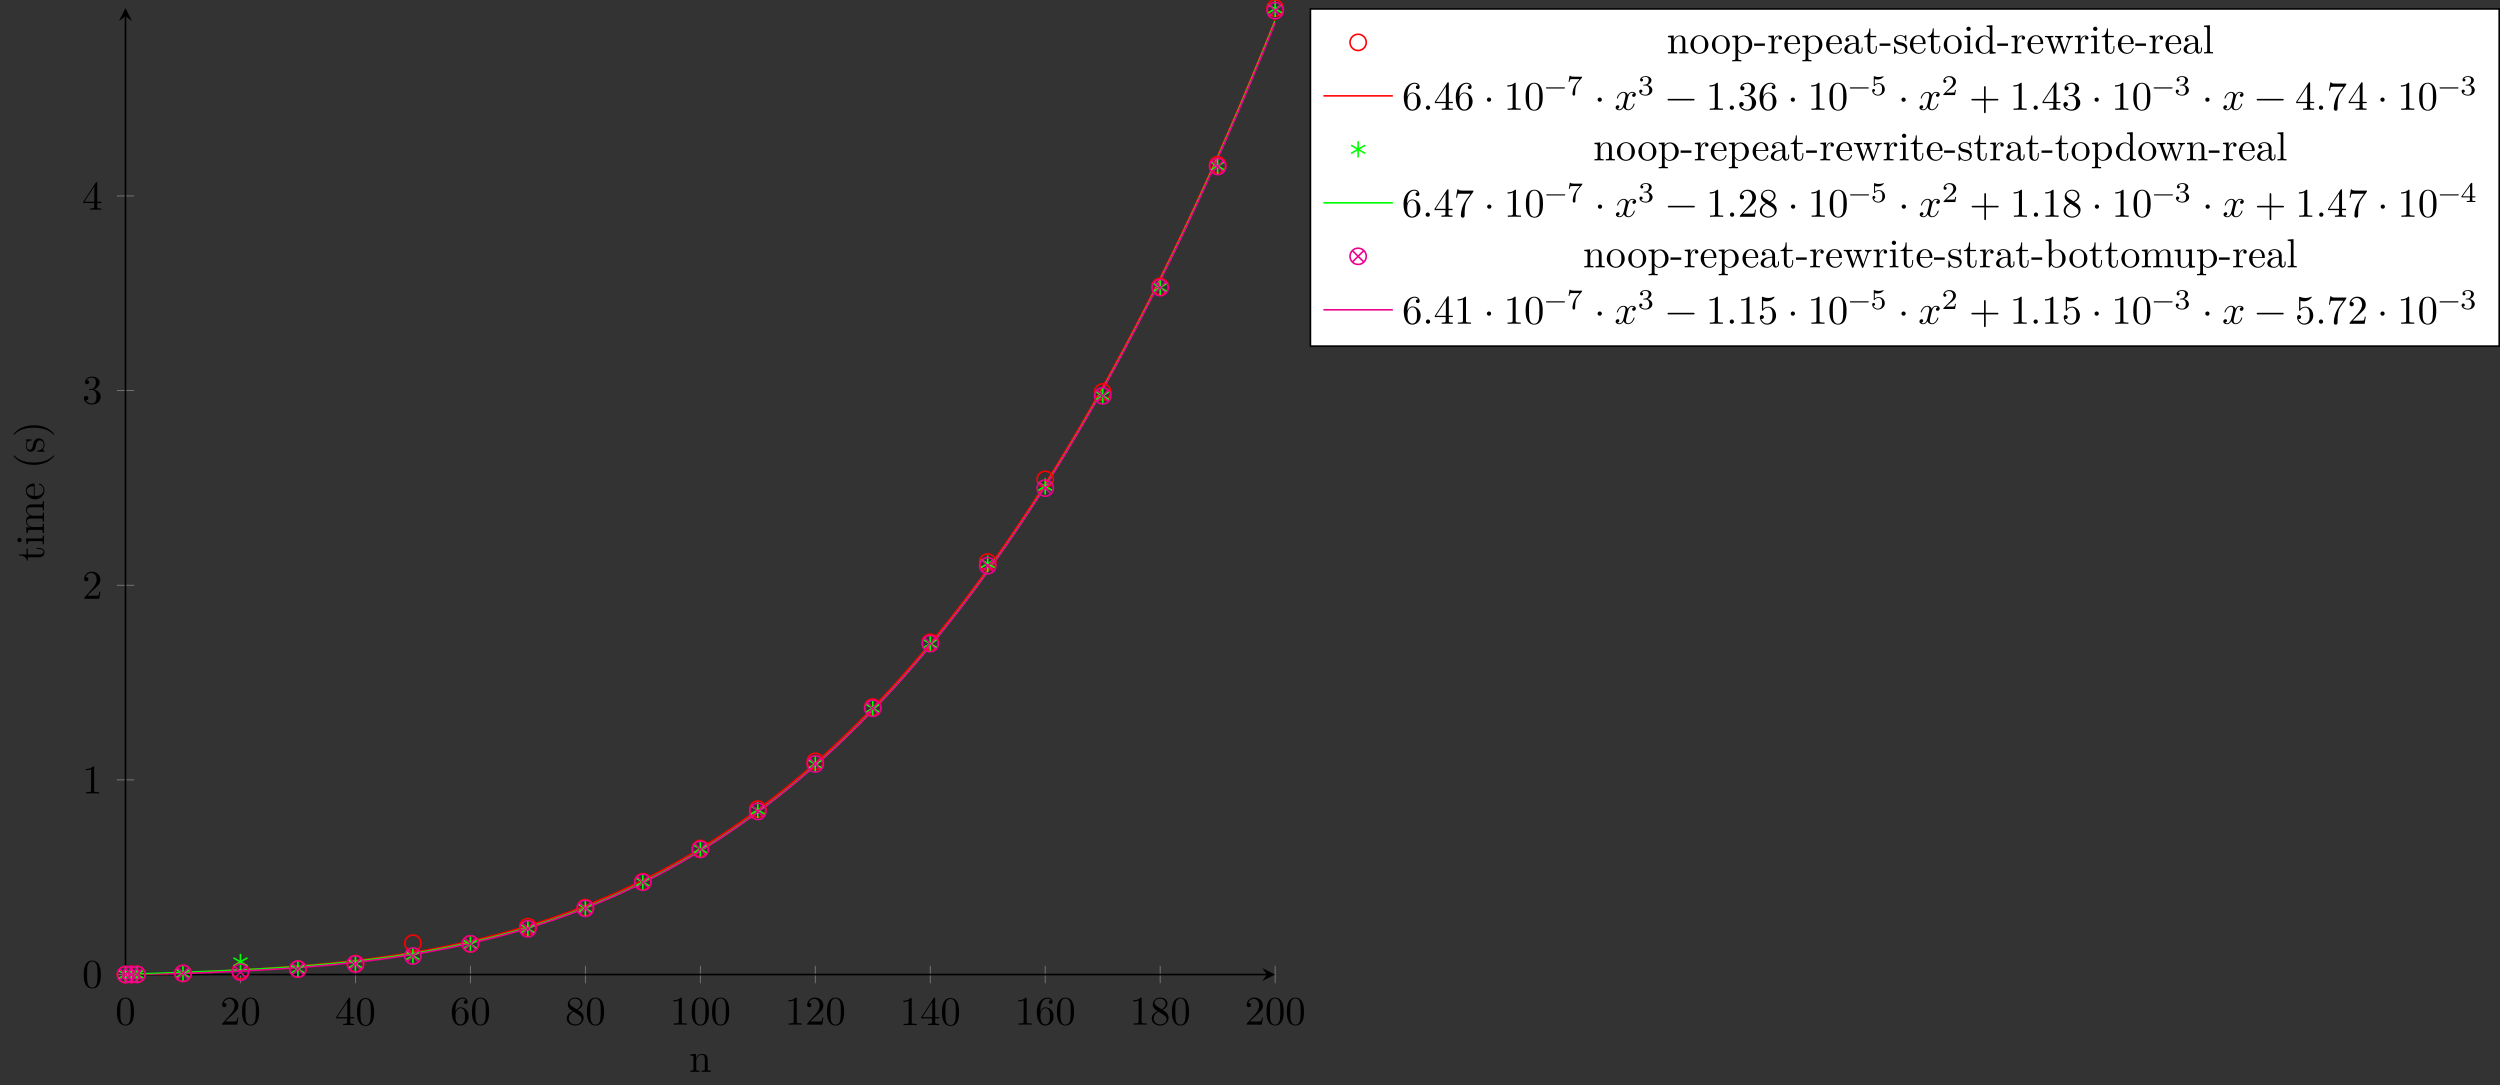 <?xml version="1.0" encoding="UTF-8"?>
<svg xmlns="http://www.w3.org/2000/svg" xmlns:xlink="http://www.w3.org/1999/xlink" width="612.577pt" height="265.968pt" viewBox="0 0 612.577 265.968" version="1.1">
<rect x="0" y="0" width="612.577" height="265.968" fill="#333333" stroke="none"/>
<defs>
<g>
<symbol overflow="visible" id="glyph0-0">
<path style="stroke:none;" d=""/>
</symbol>
<symbol overflow="visible" id="glyph0-1">
<path style="stroke:none;" d="M 4.578 -3.188 C 4.578 -3.984 4.531 -4.781 4.188 -5.516 C 3.734 -6.484 2.906 -6.641 2.5 -6.641 C 1.891 -6.641 1.172 -6.375 0.75 -5.453 C 0.438 -4.766 0.391 -3.984 0.391 -3.188 C 0.391 -2.438 0.422 -1.547 0.844 -0.781 C 1.266 0.016 2 0.219 2.484 0.219 C 3.016 0.219 3.781 0.016 4.219 -0.938 C 4.531 -1.625 4.578 -2.406 4.578 -3.188 Z M 3.766 -3.312 C 3.766 -2.562 3.766 -1.891 3.656 -1.25 C 3.5 -0.297 2.938 0 2.484 0 C 2.094 0 1.5 -0.25 1.328 -1.203 C 1.219 -1.797 1.219 -2.719 1.219 -3.312 C 1.219 -3.953 1.219 -4.609 1.297 -5.141 C 1.484 -6.328 2.234 -6.422 2.484 -6.422 C 2.812 -6.422 3.469 -6.234 3.656 -5.25 C 3.766 -4.688 3.766 -3.938 3.766 -3.312 Z M 3.766 -3.312 "/>
</symbol>
<symbol overflow="visible" id="glyph0-2">
<path style="stroke:none;" d="M 4.469 -1.734 L 4.234 -1.734 C 4.172 -1.438 4.109 -1 4 -0.844 C 3.938 -0.766 3.281 -0.766 3.062 -0.766 L 1.266 -0.766 L 2.328 -1.797 C 3.875 -3.172 4.469 -3.703 4.469 -4.703 C 4.469 -5.844 3.578 -6.641 2.359 -6.641 C 1.234 -6.641 0.5 -5.719 0.5 -4.828 C 0.5 -4.281 1 -4.281 1.031 -4.281 C 1.203 -4.281 1.547 -4.391 1.547 -4.812 C 1.547 -5.062 1.359 -5.328 1.016 -5.328 C 0.938 -5.328 0.922 -5.328 0.891 -5.312 C 1.109 -5.969 1.656 -6.328 2.234 -6.328 C 3.141 -6.328 3.562 -5.516 3.562 -4.703 C 3.562 -3.906 3.078 -3.125 2.516 -2.5 L 0.609 -0.375 C 0.5 -0.266 0.5 -0.234 0.5 0 L 4.203 0 Z M 4.469 -1.734 "/>
</symbol>
<symbol overflow="visible" id="glyph0-3">
<path style="stroke:none;" d="M 4.688 -1.641 L 4.688 -1.953 L 3.703 -1.953 L 3.703 -6.484 C 3.703 -6.688 3.703 -6.75 3.531 -6.75 C 3.453 -6.75 3.422 -6.75 3.344 -6.625 L 0.281 -1.953 L 0.281 -1.641 L 2.938 -1.641 L 2.938 -0.781 C 2.938 -0.422 2.906 -0.312 2.172 -0.312 L 1.969 -0.312 L 1.969 0 C 2.375 -0.031 2.891 -0.031 3.312 -0.031 C 3.734 -0.031 4.25 -0.031 4.672 0 L 4.672 -0.312 L 4.453 -0.312 C 3.719 -0.312 3.703 -0.422 3.703 -0.781 L 3.703 -1.641 Z M 2.984 -1.953 L 0.562 -1.953 L 2.984 -5.672 Z M 2.984 -1.953 "/>
</symbol>
<symbol overflow="visible" id="glyph0-4">
<path style="stroke:none;" d="M 4.562 -2.031 C 4.562 -3.297 3.672 -4.25 2.562 -4.25 C 1.891 -4.25 1.516 -3.75 1.312 -3.266 L 1.312 -3.516 C 1.312 -6.031 2.547 -6.391 3.062 -6.391 C 3.297 -6.391 3.719 -6.328 3.938 -5.984 C 3.781 -5.984 3.391 -5.984 3.391 -5.547 C 3.391 -5.234 3.625 -5.078 3.844 -5.078 C 4 -5.078 4.312 -5.172 4.312 -5.562 C 4.312 -6.156 3.875 -6.641 3.047 -6.641 C 1.766 -6.641 0.422 -5.359 0.422 -3.156 C 0.422 -0.484 1.578 0.219 2.5 0.219 C 3.609 0.219 4.562 -0.719 4.562 -2.031 Z M 3.656 -2.047 C 3.656 -1.562 3.656 -1.062 3.484 -0.703 C 3.188 -0.109 2.734 -0.062 2.5 -0.062 C 1.875 -0.062 1.578 -0.656 1.516 -0.812 C 1.328 -1.281 1.328 -2.078 1.328 -2.25 C 1.328 -3.031 1.656 -4.031 2.547 -4.031 C 2.719 -4.031 3.172 -4.031 3.484 -3.406 C 3.656 -3.047 3.656 -2.531 3.656 -2.047 Z M 3.656 -2.047 "/>
</symbol>
<symbol overflow="visible" id="glyph0-5">
<path style="stroke:none;" d="M 4.562 -1.672 C 4.562 -2.031 4.453 -2.484 4.062 -2.906 C 3.875 -3.109 3.719 -3.203 3.078 -3.609 C 3.797 -3.984 4.281 -4.5 4.281 -5.156 C 4.281 -6.078 3.406 -6.641 2.5 -6.641 C 1.5 -6.641 0.688 -5.906 0.688 -4.969 C 0.688 -4.797 0.703 -4.344 1.125 -3.875 C 1.234 -3.766 1.609 -3.516 1.859 -3.344 C 1.281 -3.047 0.422 -2.5 0.422 -1.5 C 0.422 -0.453 1.438 0.219 2.484 0.219 C 3.609 0.219 4.562 -0.609 4.562 -1.672 Z M 3.844 -5.156 C 3.844 -4.578 3.453 -4.109 2.859 -3.766 L 1.625 -4.562 C 1.172 -4.859 1.125 -5.188 1.125 -5.359 C 1.125 -5.969 1.781 -6.391 2.484 -6.391 C 3.203 -6.391 3.844 -5.875 3.844 -5.156 Z M 4.062 -1.312 C 4.062 -0.578 3.312 -0.062 2.5 -0.062 C 1.641 -0.062 0.922 -0.672 0.922 -1.5 C 0.922 -2.078 1.234 -2.719 2.078 -3.188 L 3.312 -2.406 C 3.594 -2.219 4.062 -1.922 4.062 -1.312 Z M 4.062 -1.312 "/>
</symbol>
<symbol overflow="visible" id="glyph0-6">
<path style="stroke:none;" d="M 4.172 0 L 4.172 -0.312 L 3.859 -0.312 C 2.953 -0.312 2.938 -0.422 2.938 -0.781 L 2.938 -6.375 C 2.938 -6.625 2.938 -6.641 2.703 -6.641 C 2.078 -6 1.203 -6 0.891 -6 L 0.891 -5.688 C 1.094 -5.688 1.672 -5.688 2.188 -5.953 L 2.188 -0.781 C 2.188 -0.422 2.156 -0.312 1.266 -0.312 L 0.953 -0.312 L 0.953 0 C 1.297 -0.031 2.156 -0.031 2.562 -0.031 C 2.953 -0.031 3.828 -0.031 4.172 0 Z M 4.172 0 "/>
</symbol>
<symbol overflow="visible" id="glyph0-7">
<path style="stroke:none;" d="M 4.562 -1.703 C 4.562 -2.516 3.922 -3.297 2.891 -3.516 C 3.703 -3.781 4.281 -4.469 4.281 -5.266 C 4.281 -6.078 3.406 -6.641 2.453 -6.641 C 1.453 -6.641 0.688 -6.047 0.688 -5.281 C 0.688 -4.953 0.906 -4.766 1.203 -4.766 C 1.5 -4.766 1.703 -4.984 1.703 -5.281 C 1.703 -5.766 1.234 -5.766 1.094 -5.766 C 1.391 -6.266 2.047 -6.391 2.406 -6.391 C 2.828 -6.391 3.375 -6.172 3.375 -5.281 C 3.375 -5.156 3.344 -4.578 3.094 -4.141 C 2.797 -3.656 2.453 -3.625 2.203 -3.625 C 2.125 -3.609 1.891 -3.594 1.812 -3.594 C 1.734 -3.578 1.672 -3.562 1.672 -3.469 C 1.672 -3.359 1.734 -3.359 1.906 -3.359 L 2.344 -3.359 C 3.156 -3.359 3.531 -2.688 3.531 -1.703 C 3.531 -0.344 2.844 -0.062 2.406 -0.062 C 1.969 -0.062 1.219 -0.234 0.875 -0.812 C 1.219 -0.766 1.531 -0.984 1.531 -1.359 C 1.531 -1.719 1.266 -1.922 0.984 -1.922 C 0.734 -1.922 0.422 -1.781 0.422 -1.344 C 0.422 -0.438 1.344 0.219 2.438 0.219 C 3.656 0.219 4.562 -0.688 4.562 -1.703 Z M 4.562 -1.703 "/>
</symbol>
<symbol overflow="visible" id="glyph0-8">
<path style="stroke:none;" d="M 1.906 -0.531 C 1.906 -0.812 1.672 -1.062 1.391 -1.062 C 1.094 -1.062 0.859 -0.812 0.859 -0.531 C 0.859 -0.234 1.094 0 1.391 0 C 1.672 0 1.906 -0.234 1.906 -0.531 Z M 1.906 -0.531 "/>
</symbol>
<symbol overflow="visible" id="glyph0-9">
<path style="stroke:none;" d="M 1.906 -2.5 C 1.906 -2.781 1.672 -3.016 1.391 -3.016 C 1.094 -3.016 0.859 -2.781 0.859 -2.5 C 0.859 -2.203 1.094 -1.969 1.391 -1.969 C 1.672 -1.969 1.906 -2.203 1.906 -2.5 Z M 1.906 -2.5 "/>
</symbol>
<symbol overflow="visible" id="glyph0-10">
<path style="stroke:none;" d="M 5.25 -3.75 C 5.25 -4.266 4.672 -4.406 4.328 -4.406 C 3.75 -4.406 3.406 -3.875 3.281 -3.656 C 3.031 -4.312 2.5 -4.406 2.203 -4.406 C 1.172 -4.406 0.594 -3.125 0.594 -2.875 C 0.594 -2.766 0.719 -2.766 0.719 -2.766 C 0.797 -2.766 0.828 -2.797 0.844 -2.875 C 1.188 -3.938 1.844 -4.188 2.188 -4.188 C 2.375 -4.188 2.719 -4.094 2.719 -3.516 C 2.719 -3.203 2.547 -2.547 2.188 -1.141 C 2.031 -0.531 1.672 -0.109 1.234 -0.109 C 1.172 -0.109 0.953 -0.109 0.734 -0.234 C 0.984 -0.297 1.203 -0.5 1.203 -0.781 C 1.203 -1.047 0.984 -1.125 0.844 -1.125 C 0.531 -1.125 0.297 -0.875 0.297 -0.547 C 0.297 -0.094 0.781 0.109 1.219 0.109 C 1.891 0.109 2.25 -0.594 2.266 -0.641 C 2.391 -0.281 2.75 0.109 3.344 0.109 C 4.375 0.109 4.938 -1.172 4.938 -1.422 C 4.938 -1.531 4.859 -1.531 4.828 -1.531 C 4.734 -1.531 4.719 -1.484 4.688 -1.422 C 4.359 -0.344 3.688 -0.109 3.375 -0.109 C 2.984 -0.109 2.828 -0.422 2.828 -0.766 C 2.828 -0.984 2.875 -1.203 2.984 -1.641 L 3.328 -3.016 C 3.391 -3.266 3.625 -4.188 4.312 -4.188 C 4.359 -4.188 4.609 -4.188 4.812 -4.062 C 4.531 -4 4.344 -3.766 4.344 -3.516 C 4.344 -3.359 4.453 -3.172 4.719 -3.172 C 4.938 -3.172 5.25 -3.344 5.25 -3.75 Z M 5.25 -3.75 "/>
</symbol>
<symbol overflow="visible" id="glyph0-11">
<path style="stroke:none;" d="M 7.203 -2.5 C 7.203 -2.609 7.109 -2.688 7 -2.688 L 0.75 -2.688 C 0.641 -2.688 0.562 -2.609 0.562 -2.5 C 0.562 -2.375 0.641 -2.297 0.75 -2.297 L 7 -2.297 C 7.109 -2.297 7.203 -2.375 7.203 -2.5 Z M 7.203 -2.5 "/>
</symbol>
<symbol overflow="visible" id="glyph0-12">
<path style="stroke:none;" d="M 7.203 -2.5 C 7.203 -2.609 7.109 -2.688 7 -2.688 L 4.078 -2.688 L 4.078 -5.609 C 4.078 -5.719 3.984 -5.812 3.875 -5.812 C 3.766 -5.812 3.672 -5.719 3.672 -5.609 L 3.672 -2.688 L 0.75 -2.688 C 0.641 -2.688 0.562 -2.609 0.562 -2.5 C 0.562 -2.375 0.641 -2.297 0.75 -2.297 L 3.672 -2.297 L 3.672 0.625 C 3.672 0.734 3.766 0.828 3.875 0.828 C 3.984 0.828 4.078 0.734 4.078 0.625 L 4.078 -2.297 L 7 -2.297 C 7.109 -2.297 7.203 -2.375 7.203 -2.5 Z M 7.203 -2.5 "/>
</symbol>
<symbol overflow="visible" id="glyph0-13">
<path style="stroke:none;" d="M 4.828 -6.422 L 2.406 -6.422 C 1.203 -6.422 1.172 -6.547 1.141 -6.734 L 0.891 -6.734 L 0.562 -4.688 L 0.812 -4.688 C 0.844 -4.844 0.922 -5.469 1.062 -5.594 C 1.125 -5.656 1.906 -5.656 2.031 -5.656 L 4.094 -5.656 L 2.984 -4.078 C 2.078 -2.734 1.75 -1.344 1.75 -0.328 C 1.75 -0.234 1.75 0.219 2.219 0.219 C 2.672 0.219 2.672 -0.234 2.672 -0.328 L 2.672 -0.844 C 2.672 -1.391 2.703 -1.938 2.781 -2.469 C 2.828 -2.703 2.953 -3.562 3.406 -4.172 L 4.75 -6.078 C 4.828 -6.188 4.828 -6.203 4.828 -6.422 Z M 4.828 -6.422 "/>
</symbol>
<symbol overflow="visible" id="glyph0-14">
<path style="stroke:none;" d="M 4.469 -2 C 4.469 -3.188 3.656 -4.188 2.578 -4.188 C 2.109 -4.188 1.672 -4.031 1.312 -3.672 L 1.312 -5.625 C 1.516 -5.562 1.844 -5.5 2.156 -5.5 C 3.391 -5.5 4.094 -6.406 4.094 -6.531 C 4.094 -6.594 4.062 -6.641 3.984 -6.641 C 3.984 -6.641 3.953 -6.641 3.906 -6.609 C 3.703 -6.516 3.219 -6.312 2.547 -6.312 C 2.156 -6.312 1.688 -6.391 1.219 -6.594 C 1.141 -6.625 1.109 -6.625 1.109 -6.625 C 1 -6.625 1 -6.547 1 -6.391 L 1 -3.438 C 1 -3.266 1 -3.188 1.141 -3.188 C 1.219 -3.188 1.234 -3.203 1.281 -3.266 C 1.391 -3.422 1.75 -3.969 2.562 -3.969 C 3.078 -3.969 3.328 -3.516 3.406 -3.328 C 3.562 -2.953 3.594 -2.578 3.594 -2.078 C 3.594 -1.719 3.594 -1.125 3.344 -0.703 C 3.109 -0.312 2.734 -0.062 2.281 -0.062 C 1.562 -0.062 0.984 -0.594 0.812 -1.172 C 0.844 -1.172 0.875 -1.156 0.984 -1.156 C 1.312 -1.156 1.484 -1.406 1.484 -1.641 C 1.484 -1.891 1.312 -2.141 0.984 -2.141 C 0.844 -2.141 0.5 -2.062 0.5 -1.609 C 0.5 -0.75 1.188 0.219 2.297 0.219 C 3.453 0.219 4.469 -0.734 4.469 -2 Z M 4.469 -2 "/>
</symbol>
<symbol overflow="visible" id="glyph1-0">
<path style="stroke:none;" d=""/>
</symbol>
<symbol overflow="visible" id="glyph1-1">
<path style="stroke:none;" d="M 5.328 0 L 5.328 -0.312 C 4.812 -0.312 4.562 -0.312 4.562 -0.609 L 4.562 -2.516 C 4.562 -3.375 4.562 -3.672 4.25 -4.031 C 4.109 -4.203 3.781 -4.406 3.203 -4.406 C 2.469 -4.406 2 -3.984 1.719 -3.359 L 1.719 -4.406 L 0.312 -4.297 L 0.312 -3.984 C 1.016 -3.984 1.094 -3.922 1.094 -3.422 L 1.094 -0.75 C 1.094 -0.312 0.984 -0.312 0.312 -0.312 L 0.312 0 L 1.453 -0.031 L 2.562 0 L 2.562 -0.312 C 1.891 -0.312 1.781 -0.312 1.781 -0.75 L 1.781 -2.594 C 1.781 -3.625 2.5 -4.188 3.125 -4.188 C 3.766 -4.188 3.875 -3.656 3.875 -3.078 L 3.875 -0.75 C 3.875 -0.312 3.766 -0.312 3.094 -0.312 L 3.094 0 L 4.219 -0.031 Z M 5.328 0 "/>
</symbol>
<symbol overflow="visible" id="glyph1-2">
<path style="stroke:none;" d="M 4.688 -2.141 C 4.688 -3.406 3.703 -4.469 2.5 -4.469 C 1.25 -4.469 0.281 -3.375 0.281 -2.141 C 0.281 -0.844 1.312 0.109 2.484 0.109 C 3.688 0.109 4.688 -0.875 4.688 -2.141 Z M 3.875 -2.219 C 3.875 -1.859 3.875 -1.312 3.656 -0.875 C 3.422 -0.422 2.984 -0.141 2.5 -0.141 C 2.062 -0.141 1.625 -0.344 1.359 -0.812 C 1.109 -1.25 1.109 -1.859 1.109 -2.219 C 1.109 -2.609 1.109 -3.141 1.344 -3.578 C 1.609 -4.031 2.078 -4.25 2.484 -4.25 C 2.922 -4.25 3.344 -4.031 3.609 -3.594 C 3.875 -3.172 3.875 -2.594 3.875 -2.219 Z M 3.875 -2.219 "/>
</symbol>
<symbol overflow="visible" id="glyph1-3">
<path style="stroke:none;" d="M 5.188 -2.156 C 5.188 -3.422 4.234 -4.406 3.109 -4.406 C 2.328 -4.406 1.906 -3.969 1.719 -3.75 L 1.719 -4.406 L 0.281 -4.297 L 0.281 -3.984 C 0.984 -3.984 1.062 -3.922 1.062 -3.484 L 1.062 1.172 C 1.062 1.625 0.953 1.625 0.281 1.625 L 0.281 1.938 L 1.391 1.906 L 2.516 1.938 L 2.516 1.625 C 1.859 1.625 1.75 1.625 1.75 1.172 L 1.75 -0.594 C 1.797 -0.422 2.219 0.109 2.969 0.109 C 4.156 0.109 5.188 -0.875 5.188 -2.156 Z M 4.359 -2.156 C 4.359 -0.953 3.672 -0.109 2.938 -0.109 C 2.531 -0.109 2.156 -0.312 1.891 -0.719 C 1.75 -0.922 1.75 -0.938 1.75 -1.141 L 1.75 -3.359 C 2.031 -3.875 2.516 -4.156 3.031 -4.156 C 3.766 -4.156 4.359 -3.281 4.359 -2.156 Z M 4.359 -2.156 "/>
</symbol>
<symbol overflow="visible" id="glyph1-4">
<path style="stroke:none;" d="M 2.75 -1.859 L 2.75 -2.438 L 0.109 -2.438 L 0.109 -1.859 Z M 2.75 -1.859 "/>
</symbol>
<symbol overflow="visible" id="glyph1-5">
<path style="stroke:none;" d="M 3.625 -3.797 C 3.625 -4.109 3.312 -4.406 2.891 -4.406 C 2.156 -4.406 1.797 -3.734 1.672 -3.312 L 1.672 -4.406 L 0.281 -4.297 L 0.281 -3.984 C 0.984 -3.984 1.062 -3.922 1.062 -3.422 L 1.062 -0.75 C 1.062 -0.312 0.953 -0.312 0.281 -0.312 L 0.281 0 L 1.422 -0.031 C 1.812 -0.031 2.281 -0.031 2.688 0 L 2.688 -0.312 L 2.469 -0.312 C 1.734 -0.312 1.719 -0.422 1.719 -0.781 L 1.719 -2.312 C 1.719 -3.297 2.141 -4.188 2.891 -4.188 C 2.953 -4.188 2.984 -4.188 3 -4.172 C 2.969 -4.172 2.766 -4.047 2.766 -3.781 C 2.766 -3.516 2.984 -3.359 3.203 -3.359 C 3.375 -3.359 3.625 -3.484 3.625 -3.797 Z M 3.625 -3.797 "/>
</symbol>
<symbol overflow="visible" id="glyph1-6">
<path style="stroke:none;" d="M 4.141 -1.188 C 4.141 -1.281 4.062 -1.312 4 -1.312 C 3.922 -1.312 3.891 -1.25 3.875 -1.172 C 3.531 -0.141 2.625 -0.141 2.531 -0.141 C 2.031 -0.141 1.641 -0.438 1.406 -0.812 C 1.109 -1.281 1.109 -1.938 1.109 -2.297 L 3.891 -2.297 C 4.109 -2.297 4.141 -2.297 4.141 -2.516 C 4.141 -3.5 3.594 -4.469 2.359 -4.469 C 1.203 -4.469 0.281 -3.438 0.281 -2.188 C 0.281 -0.859 1.328 0.109 2.469 0.109 C 3.688 0.109 4.141 -1 4.141 -1.188 Z M 3.484 -2.516 L 1.109 -2.516 C 1.172 -4 2.016 -4.25 2.359 -4.25 C 3.375 -4.25 3.484 -2.906 3.484 -2.516 Z M 3.484 -2.516 "/>
</symbol>
<symbol overflow="visible" id="glyph1-7">
<path style="stroke:none;" d="M 4.812 -0.891 L 4.812 -1.453 L 4.562 -1.453 L 4.562 -0.891 C 4.562 -0.312 4.312 -0.25 4.203 -0.25 C 3.875 -0.25 3.844 -0.703 3.844 -0.75 L 3.844 -2.734 C 3.844 -3.156 3.844 -3.547 3.484 -3.922 C 3.094 -4.312 2.594 -4.469 2.109 -4.469 C 1.297 -4.469 0.609 -4 0.609 -3.344 C 0.609 -3.047 0.812 -2.875 1.062 -2.875 C 1.344 -2.875 1.531 -3.078 1.531 -3.328 C 1.531 -3.453 1.469 -3.781 1.016 -3.781 C 1.281 -4.141 1.781 -4.25 2.094 -4.25 C 2.578 -4.25 3.156 -3.859 3.156 -2.969 L 3.156 -2.609 C 2.641 -2.578 1.938 -2.547 1.312 -2.25 C 0.562 -1.906 0.312 -1.391 0.312 -0.953 C 0.312 -0.141 1.281 0.109 1.906 0.109 C 2.578 0.109 3.031 -0.297 3.219 -0.75 C 3.266 -0.359 3.531 0.062 4 0.062 C 4.203 0.062 4.812 -0.078 4.812 -0.891 Z M 3.156 -1.391 C 3.156 -0.453 2.438 -0.109 1.984 -0.109 C 1.5 -0.109 1.094 -0.453 1.094 -0.953 C 1.094 -1.5 1.5 -2.328 3.156 -2.391 Z M 3.156 -1.391 "/>
</symbol>
<symbol overflow="visible" id="glyph1-8">
<path style="stroke:none;" d="M 3.312 -1.234 L 3.312 -1.797 L 3.062 -1.797 L 3.062 -1.25 C 3.062 -0.516 2.766 -0.141 2.391 -0.141 C 1.719 -0.141 1.719 -1.047 1.719 -1.219 L 1.719 -3.984 L 3.156 -3.984 L 3.156 -4.297 L 1.719 -4.297 L 1.719 -6.125 L 1.469 -6.125 C 1.469 -5.312 1.172 -4.25 0.188 -4.203 L 0.188 -3.984 L 1.031 -3.984 L 1.031 -1.234 C 1.031 -0.016 1.969 0.109 2.328 0.109 C 3.031 0.109 3.312 -0.594 3.312 -1.234 Z M 3.312 -1.234 "/>
</symbol>
<symbol overflow="visible" id="glyph1-9">
<path style="stroke:none;" d="M 3.594 -1.281 C 3.594 -1.797 3.297 -2.109 3.172 -2.219 C 2.844 -2.547 2.453 -2.625 2.031 -2.703 C 1.469 -2.812 0.812 -2.938 0.812 -3.516 C 0.812 -3.875 1.062 -4.281 1.922 -4.281 C 3.016 -4.281 3.078 -3.375 3.094 -3.078 C 3.094 -2.984 3.203 -2.984 3.203 -2.984 C 3.344 -2.984 3.344 -3.031 3.344 -3.219 L 3.344 -4.234 C 3.344 -4.391 3.344 -4.469 3.234 -4.469 C 3.188 -4.469 3.156 -4.469 3.031 -4.344 C 3 -4.312 2.906 -4.219 2.859 -4.188 C 2.484 -4.469 2.078 -4.469 1.922 -4.469 C 0.703 -4.469 0.328 -3.797 0.328 -3.234 C 0.328 -2.891 0.484 -2.609 0.75 -2.391 C 1.078 -2.141 1.359 -2.078 2.078 -1.938 C 2.297 -1.891 3.109 -1.734 3.109 -1.016 C 3.109 -0.516 2.766 -0.109 1.984 -0.109 C 1.141 -0.109 0.781 -0.672 0.594 -1.531 C 0.562 -1.656 0.562 -1.688 0.453 -1.688 C 0.328 -1.688 0.328 -1.625 0.328 -1.453 L 0.328 -0.125 C 0.328 0.047 0.328 0.109 0.438 0.109 C 0.484 0.109 0.5 0.094 0.688 -0.094 C 0.703 -0.109 0.703 -0.125 0.891 -0.312 C 1.328 0.094 1.781 0.109 1.984 0.109 C 3.125 0.109 3.594 -0.562 3.594 -1.281 Z M 3.594 -1.281 "/>
</symbol>
<symbol overflow="visible" id="glyph1-10">
<path style="stroke:none;" d="M 2.469 0 L 2.469 -0.312 C 1.797 -0.312 1.766 -0.359 1.766 -0.75 L 1.766 -4.406 L 0.375 -4.297 L 0.375 -3.984 C 1.016 -3.984 1.109 -3.922 1.109 -3.438 L 1.109 -0.75 C 1.109 -0.312 1 -0.312 0.328 -0.312 L 0.328 0 L 1.422 -0.031 C 1.781 -0.031 2.125 -0.016 2.469 0 Z M 1.906 -6.016 C 1.906 -6.297 1.688 -6.547 1.391 -6.547 C 1.047 -6.547 0.844 -6.266 0.844 -6.016 C 0.844 -5.75 1.078 -5.5 1.375 -5.5 C 1.719 -5.5 1.906 -5.766 1.906 -6.016 Z M 1.906 -6.016 "/>
</symbol>
<symbol overflow="visible" id="glyph1-11">
<path style="stroke:none;" d="M 5.25 0 L 5.25 -0.312 C 4.562 -0.312 4.469 -0.375 4.469 -0.875 L 4.469 -6.922 L 3.047 -6.812 L 3.047 -6.5 C 3.734 -6.5 3.812 -6.438 3.812 -5.938 L 3.812 -3.781 C 3.531 -4.141 3.094 -4.406 2.562 -4.406 C 1.391 -4.406 0.344 -3.422 0.344 -2.141 C 0.344 -0.875 1.312 0.109 2.453 0.109 C 3.094 0.109 3.531 -0.234 3.781 -0.547 L 3.781 0.109 Z M 3.781 -1.172 C 3.781 -1 3.781 -0.984 3.672 -0.812 C 3.375 -0.328 2.938 -0.109 2.5 -0.109 C 2.047 -0.109 1.688 -0.375 1.453 -0.75 C 1.203 -1.156 1.172 -1.719 1.172 -2.141 C 1.172 -2.5 1.188 -3.094 1.469 -3.547 C 1.688 -3.859 2.062 -4.188 2.609 -4.188 C 2.953 -4.188 3.375 -4.031 3.672 -3.594 C 3.781 -3.422 3.781 -3.406 3.781 -3.219 Z M 3.781 -1.172 "/>
</symbol>
<symbol overflow="visible" id="glyph1-12">
<path style="stroke:none;" d="M 7.016 -3.984 L 7.016 -4.297 C 6.781 -4.281 6.5 -4.266 6.281 -4.266 L 5.359 -4.297 L 5.359 -3.984 C 5.719 -3.984 5.938 -3.797 5.938 -3.516 C 5.938 -3.453 5.938 -3.422 5.875 -3.297 L 4.969 -0.75 L 3.984 -3.531 C 3.953 -3.656 3.938 -3.672 3.938 -3.719 C 3.938 -3.984 4.328 -3.984 4.531 -3.984 L 4.531 -4.297 L 3.484 -4.266 C 3.188 -4.266 2.906 -4.281 2.609 -4.297 L 2.609 -3.984 C 2.969 -3.984 3.125 -3.969 3.234 -3.844 C 3.281 -3.781 3.391 -3.484 3.453 -3.297 L 2.609 -0.875 L 1.656 -3.531 C 1.609 -3.656 1.609 -3.672 1.609 -3.719 C 1.609 -3.984 2 -3.984 2.188 -3.984 L 2.188 -4.297 L 1.109 -4.266 L 0.172 -4.297 L 0.172 -3.984 C 0.672 -3.984 0.797 -3.953 0.922 -3.641 L 2.172 -0.109 C 2.219 0.031 2.25 0.109 2.375 0.109 C 2.516 0.109 2.531 0.047 2.578 -0.094 L 3.594 -2.906 L 4.609 -0.078 C 4.641 0.031 4.672 0.109 4.812 0.109 C 4.938 0.109 4.969 0.016 5 -0.078 L 6.172 -3.344 C 6.344 -3.844 6.656 -3.984 7.016 -3.984 Z M 7.016 -3.984 "/>
</symbol>
<symbol overflow="visible" id="glyph1-13">
<path style="stroke:none;" d="M 2.547 0 L 2.547 -0.312 C 1.875 -0.312 1.766 -0.312 1.766 -0.75 L 1.766 -6.922 L 0.328 -6.812 L 0.328 -6.5 C 1.031 -6.5 1.109 -6.438 1.109 -5.938 L 1.109 -0.75 C 1.109 -0.312 1 -0.312 0.328 -0.312 L 0.328 0 L 1.438 -0.031 Z M 2.547 0 "/>
</symbol>
<symbol overflow="visible" id="glyph1-14">
<path style="stroke:none;" d="M 5.188 -2.156 C 5.188 -3.422 4.219 -4.406 3.078 -4.406 C 2.297 -4.406 1.875 -3.938 1.719 -3.766 L 1.719 -6.922 L 0.281 -6.812 L 0.281 -6.5 C 0.984 -6.5 1.062 -6.438 1.062 -5.938 L 1.062 0 L 1.312 0 L 1.672 -0.625 C 1.812 -0.391 2.234 0.109 2.969 0.109 C 4.156 0.109 5.188 -0.875 5.188 -2.156 Z M 4.359 -2.156 C 4.359 -1.797 4.344 -1.203 4.062 -0.75 C 3.844 -0.438 3.469 -0.109 2.938 -0.109 C 2.484 -0.109 2.125 -0.344 1.891 -0.719 C 1.75 -0.922 1.75 -0.953 1.75 -1.141 L 1.75 -3.188 C 1.75 -3.375 1.75 -3.391 1.859 -3.547 C 2.25 -4.109 2.797 -4.188 3.031 -4.188 C 3.484 -4.188 3.844 -3.922 4.078 -3.547 C 4.344 -3.141 4.359 -2.578 4.359 -2.156 Z M 4.359 -2.156 "/>
</symbol>
<symbol overflow="visible" id="glyph1-15">
<path style="stroke:none;" d="M 8.109 0 L 8.109 -0.312 C 7.594 -0.312 7.344 -0.312 7.328 -0.609 L 7.328 -2.516 C 7.328 -3.375 7.328 -3.672 7.016 -4.031 C 6.875 -4.203 6.547 -4.406 5.969 -4.406 C 5.141 -4.406 4.688 -3.812 4.531 -3.422 C 4.391 -4.297 3.656 -4.406 3.203 -4.406 C 2.469 -4.406 2 -3.984 1.719 -3.359 L 1.719 -4.406 L 0.312 -4.297 L 0.312 -3.984 C 1.016 -3.984 1.094 -3.922 1.094 -3.422 L 1.094 -0.75 C 1.094 -0.312 0.984 -0.312 0.312 -0.312 L 0.312 0 L 1.453 -0.031 L 2.562 0 L 2.562 -0.312 C 1.891 -0.312 1.781 -0.312 1.781 -0.75 L 1.781 -2.594 C 1.781 -3.625 2.5 -4.188 3.125 -4.188 C 3.766 -4.188 3.875 -3.656 3.875 -3.078 L 3.875 -0.75 C 3.875 -0.312 3.766 -0.312 3.094 -0.312 L 3.094 0 L 4.219 -0.031 L 5.328 0 L 5.328 -0.312 C 4.672 -0.312 4.562 -0.312 4.562 -0.75 L 4.562 -2.594 C 4.562 -3.625 5.266 -4.188 5.906 -4.188 C 6.531 -4.188 6.641 -3.656 6.641 -3.078 L 6.641 -0.75 C 6.641 -0.312 6.531 -0.312 5.859 -0.312 L 5.859 0 L 6.984 -0.031 Z M 8.109 0 "/>
</symbol>
<symbol overflow="visible" id="glyph1-16">
<path style="stroke:none;" d="M 5.328 0 L 5.328 -0.312 C 4.641 -0.312 4.562 -0.375 4.562 -0.875 L 4.562 -4.406 L 3.094 -4.297 L 3.094 -3.984 C 3.781 -3.984 3.875 -3.922 3.875 -3.422 L 3.875 -1.656 C 3.875 -0.781 3.391 -0.109 2.656 -0.109 C 1.828 -0.109 1.781 -0.578 1.781 -1.094 L 1.781 -4.406 L 0.312 -4.297 L 0.312 -3.984 C 1.094 -3.984 1.094 -3.953 1.094 -3.078 L 1.094 -1.578 C 1.094 -0.797 1.094 0.109 2.609 0.109 C 3.172 0.109 3.609 -0.172 3.891 -0.781 L 3.891 0.109 Z M 5.328 0 "/>
</symbol>
<symbol overflow="visible" id="glyph2-0">
<path style="stroke:none;" d=""/>
</symbol>
<symbol overflow="visible" id="glyph2-1">
<path style="stroke:none;" d="M -1.234 -3.312 L -1.797 -3.312 L -1.797 -3.062 L -1.25 -3.062 C -0.516 -3.062 -0.141 -2.766 -0.141 -2.391 C -0.141 -1.719 -1.047 -1.719 -1.219 -1.719 L -3.984 -1.719 L -3.984 -3.156 L -4.297 -3.156 L -4.297 -1.719 L -6.125 -1.719 L -6.125 -1.469 C -5.312 -1.469 -4.25 -1.172 -4.203 -0.188 L -3.984 -0.188 L -3.984 -1.031 L -1.234 -1.031 C -0.016 -1.031 0.109 -1.969 0.109 -2.328 C 0.109 -3.031 -0.594 -3.312 -1.234 -3.312 Z M -1.234 -3.312 "/>
</symbol>
<symbol overflow="visible" id="glyph2-2">
<path style="stroke:none;" d="M 0 -2.469 L -0.312 -2.469 C -0.312 -1.797 -0.359 -1.766 -0.75 -1.766 L -4.406 -1.766 L -4.297 -0.375 L -3.984 -0.375 C -3.984 -1.016 -3.922 -1.109 -3.438 -1.109 L -0.75 -1.109 C -0.312 -1.109 -0.312 -1 -0.312 -0.328 L 0 -0.328 L -0.031 -1.422 C -0.031 -1.781 -0.016 -2.125 0 -2.469 Z M -6.016 -1.906 C -6.297 -1.906 -6.547 -1.688 -6.547 -1.391 C -6.547 -1.047 -6.266 -0.844 -6.016 -0.844 C -5.75 -0.844 -5.5 -1.078 -5.5 -1.375 C -5.5 -1.719 -5.766 -1.906 -6.016 -1.906 Z M -6.016 -1.906 "/>
</symbol>
<symbol overflow="visible" id="glyph2-3">
<path style="stroke:none;" d="M 0 -8.109 L -0.312 -8.109 C -0.312 -7.594 -0.312 -7.344 -0.609 -7.328 L -2.516 -7.328 C -3.375 -7.328 -3.672 -7.328 -4.031 -7.016 C -4.203 -6.875 -4.406 -6.547 -4.406 -5.969 C -4.406 -5.141 -3.812 -4.688 -3.422 -4.531 C -4.297 -4.391 -4.406 -3.656 -4.406 -3.203 C -4.406 -2.469 -3.984 -2 -3.359 -1.719 L -4.406 -1.719 L -4.297 -0.312 L -3.984 -0.312 C -3.984 -1.016 -3.922 -1.094 -3.422 -1.094 L -0.75 -1.094 C -0.312 -1.094 -0.312 -0.984 -0.312 -0.312 L 0 -0.312 L -0.031 -1.453 L 0 -2.562 L -0.312 -2.562 C -0.312 -1.891 -0.312 -1.781 -0.75 -1.781 L -2.594 -1.781 C -3.625 -1.781 -4.188 -2.5 -4.188 -3.125 C -4.188 -3.766 -3.656 -3.875 -3.078 -3.875 L -0.75 -3.875 C -0.312 -3.875 -0.312 -3.766 -0.312 -3.094 L 0 -3.094 L -0.031 -4.219 L 0 -5.328 L -0.312 -5.328 C -0.312 -4.672 -0.312 -4.562 -0.75 -4.562 L -2.594 -4.562 C -3.625 -4.562 -4.188 -5.266 -4.188 -5.906 C -4.188 -6.531 -3.656 -6.641 -3.078 -6.641 L -0.75 -6.641 C -0.312 -6.641 -0.312 -6.531 -0.312 -5.859 L 0 -5.859 L -0.031 -6.984 Z M 0 -8.109 "/>
</symbol>
<symbol overflow="visible" id="glyph2-4">
<path style="stroke:none;" d="M -1.188 -4.141 C -1.281 -4.141 -1.312 -4.062 -1.312 -4 C -1.312 -3.922 -1.25 -3.891 -1.172 -3.875 C -0.141 -3.531 -0.141 -2.625 -0.141 -2.531 C -0.141 -2.031 -0.438 -1.641 -0.812 -1.406 C -1.281 -1.109 -1.938 -1.109 -2.297 -1.109 L -2.297 -3.891 C -2.297 -4.109 -2.297 -4.141 -2.516 -4.141 C -3.5 -4.141 -4.469 -3.594 -4.469 -2.359 C -4.469 -1.203 -3.438 -0.281 -2.188 -0.281 C -0.859 -0.281 0.109 -1.328 0.109 -2.469 C 0.109 -3.688 -1 -4.141 -1.188 -4.141 Z M -2.516 -3.484 L -2.516 -1.109 C -4 -1.172 -4.25 -2.016 -4.25 -2.359 C -4.25 -3.375 -2.906 -3.484 -2.516 -3.484 Z M -2.516 -3.484 "/>
</symbol>
<symbol overflow="visible" id="glyph2-5">
<path style="stroke:none;" d="M 2.391 -3.297 C 2.359 -3.297 2.344 -3.297 2.172 -3.125 C 0.922 -1.891 -0.969 -1.562 -2.5 -1.562 C -4.234 -1.562 -5.969 -1.938 -7.203 -3.172 C -7.328 -3.297 -7.344 -3.297 -7.375 -3.297 C -7.453 -3.297 -7.484 -3.266 -7.484 -3.203 C -7.484 -3.094 -6.797 -2.203 -5.531 -1.609 C -4.438 -1.109 -3.328 -0.984 -2.5 -0.984 C -1.719 -0.984 -0.516 -1.094 0.625 -1.641 C 1.844 -2.25 2.5 -3.094 2.5 -3.203 C 2.5 -3.266 2.469 -3.297 2.391 -3.297 Z M 2.391 -3.297 "/>
</symbol>
<symbol overflow="visible" id="glyph2-6">
<path style="stroke:none;" d="M -1.281 -3.594 C -1.797 -3.594 -2.109 -3.297 -2.219 -3.172 C -2.547 -2.844 -2.625 -2.453 -2.703 -2.031 C -2.812 -1.469 -2.938 -0.812 -3.516 -0.812 C -3.875 -0.812 -4.281 -1.062 -4.281 -1.922 C -4.281 -3.016 -3.375 -3.078 -3.078 -3.094 C -2.984 -3.094 -2.984 -3.203 -2.984 -3.203 C -2.984 -3.344 -3.031 -3.344 -3.219 -3.344 L -4.234 -3.344 C -4.391 -3.344 -4.469 -3.344 -4.469 -3.234 C -4.469 -3.188 -4.469 -3.156 -4.344 -3.031 C -4.312 -3 -4.219 -2.906 -4.188 -2.859 C -4.469 -2.484 -4.469 -2.078 -4.469 -1.922 C -4.469 -0.703 -3.797 -0.328 -3.234 -0.328 C -2.891 -0.328 -2.609 -0.484 -2.391 -0.75 C -2.141 -1.078 -2.078 -1.359 -1.938 -2.078 C -1.891 -2.297 -1.734 -3.109 -1.016 -3.109 C -0.516 -3.109 -0.109 -2.766 -0.109 -1.984 C -0.109 -1.141 -0.672 -0.781 -1.531 -0.594 C -1.656 -0.562 -1.688 -0.562 -1.688 -0.453 C -1.688 -0.328 -1.625 -0.328 -1.453 -0.328 L -0.125 -0.328 C 0.047 -0.328 0.109 -0.328 0.109 -0.438 C 0.109 -0.484 0.094 -0.5 -0.094 -0.688 C -0.109 -0.703 -0.125 -0.703 -0.312 -0.891 C 0.094 -1.328 0.109 -1.781 0.109 -1.984 C 0.109 -3.125 -0.562 -3.594 -1.281 -3.594 Z M -1.281 -3.594 "/>
</symbol>
<symbol overflow="visible" id="glyph2-7">
<path style="stroke:none;" d="M -2.5 -2.875 C -3.266 -2.875 -4.469 -2.766 -5.609 -2.219 C -6.828 -1.625 -7.484 -0.766 -7.484 -0.672 C -7.484 -0.609 -7.438 -0.562 -7.375 -0.562 C -7.344 -0.562 -7.328 -0.562 -7.141 -0.75 C -6.156 -1.734 -4.578 -2.297 -2.5 -2.297 C -0.781 -2.297 0.969 -1.938 2.219 -0.703 C 2.344 -0.562 2.359 -0.562 2.391 -0.562 C 2.453 -0.562 2.5 -0.609 2.5 -0.672 C 2.5 -0.766 1.812 -1.672 0.547 -2.25 C -0.547 -2.766 -1.656 -2.875 -2.5 -2.875 Z M -2.5 -2.875 "/>
</symbol>
<symbol overflow="visible" id="glyph3-0">
<path style="stroke:none;" d=""/>
</symbol>
<symbol overflow="visible" id="glyph3-1">
<path style="stroke:none;" d="M 5.047 -1.75 C 5.047 -1.828 4.984 -1.891 4.906 -1.891 L 0.531 -1.891 C 0.453 -1.891 0.391 -1.828 0.391 -1.75 C 0.391 -1.672 0.453 -1.609 0.531 -1.609 L 4.906 -1.609 C 4.984 -1.609 5.047 -1.672 5.047 -1.75 Z M 5.047 -1.75 "/>
</symbol>
<symbol overflow="visible" id="glyph3-2">
<path style="stroke:none;" d="M 3.812 -4.5 L 1.984 -4.5 C 1.703 -4.5 1.625 -4.5 1.375 -4.531 C 1 -4.547 0.984 -4.609 0.969 -4.719 L 0.734 -4.719 L 0.484 -3.234 L 0.719 -3.234 C 0.734 -3.328 0.812 -3.797 0.922 -3.859 C 0.984 -3.906 1.547 -3.906 1.641 -3.906 L 3.172 -3.906 L 2.438 -2.984 C 1.531 -1.781 1.453 -0.672 1.453 -0.266 C 1.453 -0.188 1.453 0.141 1.781 0.141 C 2.109 0.141 2.109 -0.172 2.109 -0.266 L 2.109 -0.547 C 2.109 -1.906 2.391 -2.516 2.688 -2.906 L 3.734 -4.219 C 3.812 -4.297 3.812 -4.312 3.812 -4.5 Z M 3.812 -4.5 "/>
</symbol>
<symbol overflow="visible" id="glyph3-3">
<path style="stroke:none;" d="M 3.594 -1.203 C 3.594 -1.75 3.141 -2.297 2.375 -2.453 C 3.109 -2.719 3.375 -3.25 3.375 -3.672 C 3.375 -4.219 2.734 -4.641 1.969 -4.641 C 1.188 -4.641 0.594 -4.266 0.594 -3.703 C 0.594 -3.469 0.75 -3.328 0.953 -3.328 C 1.172 -3.328 1.312 -3.5 1.312 -3.688 C 1.312 -3.891 1.172 -4.031 0.953 -4.047 C 1.203 -4.359 1.688 -4.438 1.938 -4.438 C 2.25 -4.438 2.703 -4.281 2.703 -3.672 C 2.703 -3.375 2.594 -3.062 2.422 -2.844 C 2.188 -2.578 1.984 -2.562 1.641 -2.547 C 1.469 -2.531 1.453 -2.531 1.422 -2.516 C 1.422 -2.516 1.344 -2.5 1.344 -2.438 C 1.344 -2.328 1.406 -2.328 1.531 -2.328 L 1.906 -2.328 C 2.453 -2.328 2.844 -1.953 2.844 -1.203 C 2.844 -0.344 2.344 -0.078 1.938 -0.078 C 1.656 -0.078 1.047 -0.156 0.75 -0.578 C 1.078 -0.594 1.156 -0.812 1.156 -0.969 C 1.156 -1.188 0.984 -1.344 0.766 -1.344 C 0.578 -1.344 0.375 -1.234 0.375 -0.938 C 0.375 -0.281 1.109 0.141 1.953 0.141 C 2.922 0.141 3.594 -0.516 3.594 -1.203 Z M 3.594 -1.203 "/>
</symbol>
<symbol overflow="visible" id="glyph3-4">
<path style="stroke:none;" d="M 3.531 -1.406 C 3.531 -2.188 2.922 -2.922 2.062 -2.922 C 1.75 -2.922 1.391 -2.844 1.078 -2.578 L 1.078 -3.891 C 1.438 -3.812 1.641 -3.812 1.766 -3.812 C 2.688 -3.812 3.234 -4.438 3.234 -4.547 C 3.234 -4.609 3.172 -4.641 3.141 -4.641 C 3.141 -4.641 3.109 -4.641 3.094 -4.609 C 2.922 -4.547 2.547 -4.422 2.031 -4.422 C 1.844 -4.422 1.469 -4.422 1.016 -4.609 C 0.938 -4.641 0.922 -4.641 0.922 -4.641 C 0.828 -4.641 0.828 -4.562 0.828 -4.453 L 0.828 -2.391 C 0.828 -2.266 0.828 -2.188 0.938 -2.188 C 1 -2.188 1.016 -2.203 1.078 -2.281 C 1.391 -2.672 1.812 -2.719 2.047 -2.719 C 2.469 -2.719 2.656 -2.391 2.703 -2.328 C 2.828 -2.109 2.859 -1.844 2.859 -1.438 C 2.859 -1.219 2.859 -0.812 2.656 -0.5 C 2.484 -0.25 2.172 -0.078 1.844 -0.078 C 1.391 -0.078 0.922 -0.328 0.734 -0.797 C 1 -0.781 1.141 -0.953 1.141 -1.141 C 1.141 -1.438 0.875 -1.5 0.797 -1.5 C 0.797 -1.5 0.438 -1.5 0.438 -1.125 C 0.438 -0.484 1.016 0.141 1.844 0.141 C 2.75 0.141 3.531 -0.531 3.531 -1.406 Z M 3.531 -1.406 "/>
</symbol>
<symbol overflow="visible" id="glyph3-5">
<path style="stroke:none;" d="M 3.531 -1.266 L 3.297 -1.266 C 3.266 -1.125 3.203 -0.703 3.109 -0.641 C 3.047 -0.594 2.516 -0.594 2.422 -0.594 L 1.125 -0.594 C 1.859 -1.25 2.109 -1.438 2.531 -1.766 C 3.047 -2.172 3.531 -2.609 3.531 -3.281 C 3.531 -4.125 2.781 -4.641 1.891 -4.641 C 1.031 -4.641 0.438 -4.031 0.438 -3.391 C 0.438 -3.031 0.734 -3 0.812 -3 C 0.984 -3 1.188 -3.109 1.188 -3.359 C 1.188 -3.5 1.125 -3.734 0.766 -3.734 C 0.984 -4.234 1.453 -4.391 1.781 -4.391 C 2.484 -4.391 2.844 -3.844 2.844 -3.281 C 2.844 -2.672 2.422 -2.188 2.188 -1.938 L 0.516 -0.266 C 0.438 -0.203 0.438 -0.203 0.438 0 L 3.312 0 Z M 3.531 -1.266 "/>
</symbol>
<symbol overflow="visible" id="glyph3-6">
<path style="stroke:none;" d="M 3.688 -1.141 L 3.688 -1.391 L 2.922 -1.391 L 2.922 -4.516 C 2.922 -4.656 2.922 -4.703 2.766 -4.703 C 2.688 -4.703 2.656 -4.703 2.578 -4.609 L 0.266 -1.391 L 0.266 -1.141 L 2.328 -1.141 L 2.328 -0.578 C 2.328 -0.328 2.328 -0.25 1.766 -0.25 L 1.578 -0.25 L 1.578 0 L 2.625 -0.031 L 3.672 0 L 3.672 -0.25 L 3.484 -0.25 C 2.922 -0.25 2.922 -0.328 2.922 -0.578 L 2.922 -1.141 Z M 2.375 -1.391 L 0.531 -1.391 L 2.375 -3.953 Z M 2.375 -1.391 "/>
</symbol>
</g>
<clipPath id="clip1">
  <path d="M 30.75 1.988 L 312.445 1.988 L 312.445 238.793 L 30.75 238.793 Z M 30.75 1.988 "/>
</clipPath>
<clipPath id="clip2">
  <path d="M 321 2 L 612.578 2 L 612.578 85 L 321 85 Z M 321 2 "/>
</clipPath>
<clipPath id="clip3">
  <path d="M 320 1 L 612.578 1 L 612.578 86 L 320 86 Z M 320 1 "/>
</clipPath>
</defs>
<g id="surface1">
<path style="fill:none;stroke-width:0.199;stroke-linecap:butt;stroke-linejoin:miter;stroke:rgb(50%,50%,50%);stroke-opacity:1;stroke-miterlimit:10;" d="M 0 -2.124 L 0 2.126 M 28.168 -2.124 L 28.168 2.126 M 56.34 -2.124 L 56.34 2.126 M 84.508 -2.124 L 84.508 2.126 M 112.68 -2.124 L 112.68 2.126 M 140.848 -2.124 L 140.848 2.126 M 169.016 -2.124 L 169.016 2.126 M 197.188 -2.124 L 197.188 2.126 M 225.355 -2.124 L 225.355 2.126 M 253.527 -2.124 L 253.527 2.126 M 281.695 -2.124 L 281.695 2.126 " transform="matrix(1,0,0,-1,30.75,238.794)"/>
<path style="fill:none;stroke-width:0.199;stroke-linecap:butt;stroke-linejoin:miter;stroke:rgb(50%,50%,50%);stroke-opacity:1;stroke-miterlimit:10;" d="M -2.125 0.001 L 2.125 0.001 M -2.125 47.696 L 2.125 47.696 M -2.125 95.388 L 2.125 95.388 M -2.125 143.083 L 2.125 143.083 M -2.125 190.778 L 2.125 190.778 " transform="matrix(1,0,0,-1,30.75,238.794)"/>
<path style="fill:none;stroke-width:0.399;stroke-linecap:butt;stroke-linejoin:miter;stroke:rgb(0%,0%,0%);stroke-opacity:1;stroke-miterlimit:10;" d="M 0 0.001 L 279.703 0.001 " transform="matrix(1,0,0,-1,30.75,238.794)"/>
<path style=" stroke:none;fill-rule:nonzero;fill:rgb(0%,0%,0%);fill-opacity:1;" d="M 312.445 238.793 L 309.258 237.199 L 310.453 238.793 L 309.258 240.387 "/>
<path style="fill:none;stroke-width:0.399;stroke-linecap:butt;stroke-linejoin:miter;stroke:rgb(0%,0%,0%);stroke-opacity:1;stroke-miterlimit:10;" d="M 0 0.001 L 0 234.814 " transform="matrix(1,0,0,-1,30.75,238.794)"/>
<path style=" stroke:none;fill-rule:nonzero;fill:rgb(0%,0%,0%);fill-opacity:1;" d="M 30.75 1.988 L 29.156 5.18 L 30.75 3.98 L 32.344 5.18 "/>
<g style="fill:rgb(0%,0%,0%);fill-opacity:1;">
  <use xlink:href="#glyph0-1" x="28.26" y="251.075"/>
</g>
<g style="fill:rgb(0%,0%,0%);fill-opacity:1;">
  <use xlink:href="#glyph0-2" x="53.938" y="251.075"/>
  <use xlink:href="#glyph0-1" x="58.919" y="251.075"/>
</g>
<g style="fill:rgb(0%,0%,0%);fill-opacity:1;">
  <use xlink:href="#glyph0-3" x="82.108" y="251.184"/>
  <use xlink:href="#glyph0-1" x="87.089" y="251.184"/>
</g>
<g style="fill:rgb(0%,0%,0%);fill-opacity:1;">
  <use xlink:href="#glyph0-4" x="110.277" y="251.075"/>
  <use xlink:href="#glyph0-1" x="115.258" y="251.075"/>
</g>
<g style="fill:rgb(0%,0%,0%);fill-opacity:1;">
  <use xlink:href="#glyph0-5" x="138.446" y="251.075"/>
  <use xlink:href="#glyph0-1" x="143.427" y="251.075"/>
</g>
<g style="fill:rgb(0%,0%,0%);fill-opacity:1;">
  <use xlink:href="#glyph0-6" x="164.125" y="251.075"/>
  <use xlink:href="#glyph0-1" x="169.106" y="251.075"/>
  <use xlink:href="#glyph0-1" x="174.088" y="251.075"/>
</g>
<g style="fill:rgb(0%,0%,0%);fill-opacity:1;">
  <use xlink:href="#glyph0-6" x="192.294" y="251.075"/>
  <use xlink:href="#glyph0-2" x="197.275" y="251.075"/>
  <use xlink:href="#glyph0-1" x="202.257" y="251.075"/>
</g>
<g style="fill:rgb(0%,0%,0%);fill-opacity:1;">
  <use xlink:href="#glyph0-6" x="220.463" y="251.184"/>
  <use xlink:href="#glyph0-3" x="225.444" y="251.184"/>
  <use xlink:href="#glyph0-1" x="230.426" y="251.184"/>
</g>
<g style="fill:rgb(0%,0%,0%);fill-opacity:1;">
  <use xlink:href="#glyph0-6" x="248.632" y="251.075"/>
  <use xlink:href="#glyph0-4" x="253.613" y="251.075"/>
  <use xlink:href="#glyph0-1" x="258.595" y="251.075"/>
</g>
<g style="fill:rgb(0%,0%,0%);fill-opacity:1;">
  <use xlink:href="#glyph0-6" x="276.801" y="251.075"/>
  <use xlink:href="#glyph0-5" x="281.782" y="251.075"/>
  <use xlink:href="#glyph0-1" x="286.764" y="251.075"/>
</g>
<g style="fill:rgb(0%,0%,0%);fill-opacity:1;">
  <use xlink:href="#glyph0-2" x="304.971" y="251.075"/>
  <use xlink:href="#glyph0-1" x="309.952" y="251.075"/>
  <use xlink:href="#glyph0-1" x="314.934" y="251.075"/>
</g>
<g style="fill:rgb(0%,0%,0%);fill-opacity:1;">
  <use xlink:href="#glyph0-1" x="20.123" y="242.002"/>
</g>
<g style="fill:rgb(0%,0%,0%);fill-opacity:1;">
  <use xlink:href="#glyph0-6" x="20.123" y="194.418"/>
</g>
<g style="fill:rgb(0%,0%,0%);fill-opacity:1;">
  <use xlink:href="#glyph0-2" x="20.123" y="146.724"/>
</g>
<g style="fill:rgb(0%,0%,0%);fill-opacity:1;">
  <use xlink:href="#glyph0-7" x="20.123" y="98.92"/>
</g>
<g style="fill:rgb(0%,0%,0%);fill-opacity:1;">
  <use xlink:href="#glyph0-3" x="20.123" y="51.39"/>
</g>
<g clip-path="url(#clip1)" clip-rule="nonzero">
<path style="fill:none;stroke-width:0.399;stroke-linecap:butt;stroke-linejoin:miter;stroke:rgb(100%,0%,0%);stroke-opacity:1;stroke-miterlimit:10;" d="M 0 -0.226 C 0 -0.226 2.055 -0.128 2.844 -0.089 C 3.637 -0.054 4.902 0.005 5.691 0.04 C 6.48 0.079 7.746 0.134 8.535 0.173 C 9.324 0.208 10.594 0.263 11.383 0.302 C 12.172 0.337 13.438 0.396 14.227 0.431 C 15.016 0.466 16.281 0.524 17.074 0.564 C 17.863 0.599 19.129 0.661 19.918 0.696 C 20.707 0.735 21.973 0.798 22.762 0.841 C 23.555 0.88 24.82 0.946 25.609 0.989 C 26.398 1.028 27.664 1.099 28.453 1.146 C 29.242 1.189 30.512 1.263 31.301 1.31 C 32.09 1.36 33.355 1.439 34.145 1.489 C 34.934 1.54 36.199 1.626 36.992 1.681 C 37.781 1.735 39.047 1.825 39.836 1.884 C 40.625 1.946 41.891 2.044 42.68 2.107 C 43.469 2.169 44.738 2.278 45.527 2.345 C 46.316 2.415 47.582 2.528 48.371 2.603 C 49.16 2.677 50.426 2.802 51.219 2.884 C 52.008 2.962 53.273 3.099 54.062 3.185 C 54.852 3.271 56.117 3.415 56.906 3.509 C 57.699 3.603 58.965 3.759 59.754 3.857 C 60.543 3.958 61.809 4.126 62.598 4.235 C 63.387 4.345 64.656 4.524 65.445 4.638 C 66.234 4.755 67.5 4.95 68.289 5.075 C 69.078 5.2 70.344 5.407 71.137 5.54 C 71.926 5.673 73.191 5.896 73.98 6.036 C 74.77 6.181 76.035 6.419 76.824 6.571 C 77.617 6.724 78.883 6.978 79.672 7.138 C 80.461 7.302 81.727 7.571 82.516 7.747 C 83.305 7.919 84.574 8.204 85.363 8.392 C 86.152 8.575 87.418 8.88 88.207 9.075 C 88.996 9.271 90.262 9.595 91.055 9.802 C 91.844 10.013 93.109 10.353 93.898 10.575 C 94.688 10.794 95.953 11.157 96.742 11.392 C 97.535 11.622 98.801 12.005 99.59 12.251 C 100.379 12.497 101.645 12.903 102.434 13.161 C 103.223 13.423 104.492 13.849 105.281 14.122 C 106.07 14.396 107.336 14.845 108.125 15.134 C 108.914 15.423 110.18 15.896 110.973 16.196 C 111.762 16.501 113.027 16.997 113.816 17.314 C 114.605 17.634 115.871 18.153 116.66 18.489 C 117.453 18.821 118.719 19.368 119.508 19.72 C 120.297 20.067 121.562 20.642 122.352 21.009 C 123.141 21.376 124.41 21.974 125.199 22.357 C 125.988 22.743 127.254 23.368 128.043 23.771 C 128.832 24.169 130.098 24.825 130.891 25.243 C 131.68 25.661 132.945 26.349 133.734 26.782 C 134.523 27.22 135.789 27.935 136.578 28.388 C 137.367 28.845 138.637 29.591 139.426 30.064 C 140.215 30.536 141.48 31.314 142.27 31.806 C 143.059 32.302 144.324 33.106 145.117 33.622 C 145.906 34.134 147.172 34.974 147.961 35.505 C 148.75 36.04 150.016 36.911 150.805 37.466 C 151.598 38.021 152.863 38.927 153.652 39.505 C 154.441 40.079 155.707 41.021 156.496 41.614 C 157.285 42.212 158.555 43.189 159.344 43.806 C 160.133 44.427 161.398 45.439 162.188 46.079 C 162.977 46.72 164.242 47.767 165.035 48.431 C 165.824 49.095 167.09 50.181 167.879 50.868 C 168.668 51.556 169.934 52.677 170.723 53.388 C 171.516 54.099 172.781 55.259 173.57 55.997 C 174.359 56.731 175.625 57.931 176.414 58.689 C 177.203 59.45 178.473 60.689 179.262 61.474 C 180.051 62.259 181.316 63.536 182.105 64.349 C 182.895 65.157 184.16 66.478 184.953 67.314 C 185.742 68.153 187.008 69.513 187.797 70.376 C 188.586 71.239 189.852 72.642 190.641 73.532 C 191.434 74.419 192.699 75.868 193.488 76.786 C 194.277 77.7 195.543 79.192 196.332 80.134 C 197.121 81.079 198.391 82.614 199.18 83.587 C 199.969 84.56 201.234 86.138 202.023 87.138 C 202.812 88.138 204.078 89.767 204.871 90.794 C 205.66 91.821 206.926 93.497 207.715 94.552 C 208.504 95.61 209.77 97.333 210.559 98.419 C 211.352 99.505 212.617 101.274 213.406 102.392 C 214.195 103.509 215.461 105.325 216.25 106.474 C 217.039 107.622 218.309 109.489 219.098 110.669 C 219.887 111.845 221.152 113.763 221.941 114.974 C 222.73 116.181 223.996 118.149 224.789 119.392 C 225.578 120.634 226.844 122.649 227.633 123.923 C 228.422 125.196 229.688 127.267 230.477 128.575 C 231.266 129.88 232.535 132.001 233.324 133.341 C 234.113 134.681 235.379 136.857 236.168 138.232 C 236.957 139.603 238.223 141.833 239.016 143.239 C 239.805 144.646 241.07 146.931 241.859 148.372 C 242.648 149.814 243.914 152.149 244.703 153.626 C 245.496 155.103 246.762 157.497 247.551 159.009 C 248.34 160.521 249.605 162.974 250.395 164.517 C 251.184 166.064 252.453 168.575 253.242 170.157 C 254.031 171.739 255.297 174.306 256.086 175.927 C 256.875 177.544 258.141 180.169 258.934 181.825 C 259.723 183.482 260.988 186.165 261.777 187.86 C 262.566 189.552 263.832 192.298 264.621 194.028 C 265.414 195.759 266.68 198.564 267.469 200.333 C 268.258 202.103 269.523 204.97 270.312 206.774 C 271.102 208.583 272.371 211.513 273.16 213.36 C 273.949 215.204 275.215 218.196 276.004 220.083 C 276.793 221.97 278.059 225.024 278.852 226.95 C 279.641 228.872 281.695 233.958 281.695 233.958 " transform="matrix(1,0,0,-1,30.75,238.794)"/>
<path style="fill:none;stroke-width:0.399;stroke-linecap:butt;stroke-linejoin:miter;stroke:rgb(0%,100%,0%);stroke-opacity:1;stroke-miterlimit:10;" d="M 0 0.009 C 0 0.009 2.055 0.087 2.844 0.118 C 3.637 0.149 4.902 0.196 5.691 0.228 C 6.48 0.255 7.746 0.302 8.535 0.333 C 9.324 0.364 10.594 0.411 11.383 0.439 C 12.172 0.47 13.438 0.517 14.227 0.548 C 15.016 0.575 16.281 0.626 17.074 0.657 C 17.863 0.689 19.129 0.735 19.918 0.771 C 20.707 0.802 21.973 0.857 22.762 0.888 C 23.555 0.923 24.82 0.978 25.609 1.017 C 26.398 1.052 27.664 1.11 28.453 1.149 C 29.242 1.189 30.512 1.255 31.301 1.298 C 32.09 1.341 33.355 1.407 34.145 1.454 C 34.934 1.501 36.199 1.575 36.992 1.626 C 37.781 1.677 39.047 1.759 39.836 1.81 C 40.625 1.864 41.891 1.954 42.68 2.013 C 43.469 2.071 44.738 2.169 45.527 2.235 C 46.316 2.298 47.582 2.403 48.371 2.474 C 49.16 2.544 50.426 2.657 51.219 2.735 C 52.008 2.81 53.273 2.935 54.062 3.017 C 54.852 3.099 56.117 3.235 56.906 3.325 C 57.699 3.411 58.965 3.56 59.754 3.657 C 60.543 3.751 61.809 3.911 62.598 4.017 C 63.387 4.118 64.656 4.29 65.445 4.403 C 66.234 4.517 67.5 4.7 68.289 4.821 C 69.078 4.942 70.344 5.142 71.137 5.271 C 71.926 5.403 73.191 5.618 73.98 5.755 C 74.77 5.896 76.035 6.126 76.824 6.274 C 77.617 6.423 78.883 6.669 79.672 6.825 C 80.461 6.985 81.727 7.247 82.516 7.419 C 83.305 7.587 84.574 7.868 85.363 8.048 C 86.152 8.232 87.418 8.528 88.207 8.72 C 88.996 8.915 90.262 9.232 91.055 9.435 C 91.844 9.638 93.109 9.978 93.898 10.192 C 94.688 10.411 95.953 10.767 96.742 10.997 C 97.535 11.228 98.801 11.603 99.59 11.849 C 100.379 12.091 101.645 12.489 102.434 12.747 C 103.223 13.001 104.492 13.423 105.281 13.692 C 106.07 13.966 107.336 14.407 108.125 14.692 C 108.914 14.978 110.18 15.446 110.973 15.747 C 111.762 16.048 113.027 16.54 113.816 16.853 C 114.605 17.169 115.871 17.689 116.66 18.017 C 117.453 18.349 118.719 18.892 119.508 19.239 C 120.297 19.587 121.562 20.157 122.352 20.521 C 123.141 20.884 124.41 21.478 125.199 21.86 C 125.988 22.239 127.254 22.864 128.043 23.263 C 128.832 23.661 130.098 24.314 130.891 24.732 C 131.68 25.146 132.945 25.829 133.734 26.263 C 134.523 26.696 135.789 27.407 136.578 27.86 C 137.367 28.314 138.637 29.056 139.426 29.528 C 140.215 30.001 141.48 30.771 142.27 31.263 C 143.059 31.755 144.324 32.56 145.117 33.071 C 145.906 33.583 147.172 34.419 147.961 34.954 C 148.75 35.485 150.016 36.353 150.805 36.907 C 151.598 37.462 152.863 38.364 153.652 38.939 C 154.441 39.513 155.707 40.45 156.496 41.048 C 157.285 41.642 158.555 42.614 159.344 43.235 C 160.133 43.853 161.398 44.86 162.188 45.501 C 162.977 46.142 164.242 47.189 165.035 47.853 C 165.824 48.517 167.09 49.599 167.879 50.286 C 168.668 50.97 169.934 52.091 170.723 52.802 C 171.516 53.513 172.781 54.673 173.57 55.407 C 174.359 56.142 175.625 57.341 176.414 58.099 C 177.203 58.86 178.473 60.099 179.262 60.884 C 180.051 61.669 181.316 62.946 182.105 63.755 C 182.895 64.567 184.16 65.888 184.953 66.724 C 185.742 67.56 187.008 68.919 187.797 69.782 C 188.586 70.646 189.852 72.048 190.641 72.939 C 191.434 73.829 192.699 75.274 193.488 76.192 C 194.277 77.11 195.543 78.599 196.332 79.544 C 197.121 80.489 198.391 82.024 199.18 82.997 C 199.969 83.97 201.234 85.552 202.023 86.552 C 202.812 87.552 204.078 89.181 204.871 90.208 C 205.66 91.239 206.926 92.911 207.715 93.97 C 208.504 95.028 209.77 96.751 210.559 97.841 C 211.352 98.927 212.617 100.696 213.406 101.817 C 214.195 102.935 215.461 104.755 216.25 105.903 C 217.039 107.052 218.309 108.919 219.098 110.099 C 219.887 111.278 221.152 113.196 221.941 114.407 C 222.73 115.622 223.996 117.591 224.789 118.833 C 225.578 120.075 226.844 122.095 227.633 123.372 C 228.422 124.649 229.688 126.72 230.477 128.028 C 231.266 129.337 232.535 131.462 233.324 132.802 C 234.113 134.146 235.379 136.321 236.168 137.696 C 236.957 139.071 238.223 141.306 239.016 142.712 C 239.805 144.122 241.07 146.411 241.859 147.853 C 242.648 149.298 243.914 151.638 244.703 153.118 C 245.496 154.595 246.762 156.993 247.551 158.509 C 248.34 160.021 249.605 162.478 250.395 164.028 C 251.184 165.575 252.453 168.087 253.242 169.673 C 254.031 171.259 255.297 173.829 256.086 175.454 C 256.875 177.075 258.141 179.704 258.934 181.364 C 259.723 183.021 260.988 185.712 261.777 187.407 C 262.566 189.103 263.832 191.853 264.621 193.587 C 265.414 195.321 266.68 198.134 267.469 199.903 C 268.258 201.677 269.523 204.548 270.312 206.36 C 271.102 208.169 272.371 211.107 273.16 212.954 C 273.949 214.806 275.215 217.802 276.004 219.692 C 276.793 221.579 278.059 224.642 278.852 226.571 C 279.641 228.501 281.695 233.595 281.695 233.595 " transform="matrix(1,0,0,-1,30.75,238.794)"/>
<path style="fill:none;stroke-width:0.399;stroke-linecap:butt;stroke-linejoin:miter;stroke:rgb(92.549%,0%,54.9%);stroke-opacity:1;stroke-miterlimit:10;" d="M 0 -0.272 C 0 -0.272 2.055 -0.194 2.844 -0.163 C 3.637 -0.136 4.902 -0.089 5.691 -0.058 C 6.48 -0.03 7.746 0.017 8.535 0.044 C 9.324 0.075 10.594 0.122 11.383 0.149 C 12.172 0.181 13.438 0.228 14.227 0.255 C 15.016 0.286 16.281 0.333 17.074 0.364 C 17.863 0.396 19.129 0.446 19.918 0.478 C 20.707 0.513 21.973 0.564 22.762 0.599 C 23.555 0.634 24.82 0.689 25.609 0.724 C 26.398 0.763 27.664 0.821 28.453 0.86 C 29.242 0.899 30.512 0.966 31.301 1.009 C 32.09 1.052 33.355 1.122 34.145 1.169 C 34.934 1.216 36.199 1.29 36.992 1.341 C 37.781 1.392 39.047 1.474 39.836 1.528 C 40.625 1.583 41.891 1.673 42.68 1.735 C 43.469 1.794 44.738 1.892 45.527 1.958 C 46.316 2.021 47.582 2.13 48.371 2.2 C 49.16 2.271 50.426 2.388 51.219 2.462 C 52.008 2.54 53.273 2.665 54.062 2.751 C 54.852 2.833 56.117 2.97 56.906 3.06 C 57.699 3.149 58.965 3.298 59.754 3.396 C 60.543 3.493 61.809 3.657 62.598 3.763 C 63.387 3.864 64.656 4.04 65.445 4.153 C 66.234 4.267 67.5 4.454 68.289 4.575 C 69.078 4.696 70.344 4.899 71.137 5.032 C 71.926 5.161 73.191 5.38 73.98 5.521 C 74.77 5.661 76.035 5.892 76.824 6.04 C 77.617 6.192 78.883 6.442 79.672 6.603 C 80.461 6.763 81.727 7.028 82.516 7.196 C 83.305 7.368 84.574 7.653 85.363 7.833 C 86.152 8.017 87.418 8.317 88.207 8.513 C 88.996 8.704 90.262 9.024 91.055 9.232 C 91.844 9.439 93.109 9.778 93.898 9.997 C 94.688 10.212 95.953 10.571 96.742 10.806 C 97.535 11.036 98.801 11.415 99.59 11.661 C 100.379 11.903 101.645 12.306 102.434 12.564 C 103.223 12.821 104.492 13.247 105.281 13.521 C 106.07 13.79 107.336 14.239 108.125 14.524 C 108.914 14.81 110.18 15.282 110.973 15.583 C 111.762 15.884 113.027 16.38 113.816 16.696 C 114.605 17.013 115.871 17.532 116.66 17.864 C 117.453 18.196 118.719 18.743 119.508 19.091 C 120.297 19.442 121.562 20.013 122.352 20.376 C 123.141 20.743 124.41 21.341 125.199 21.724 C 125.988 22.107 127.254 22.732 128.043 23.134 C 128.832 23.532 130.098 24.189 130.891 24.603 C 131.68 25.021 132.945 25.704 133.734 26.142 C 134.523 26.575 135.789 27.29 136.578 27.743 C 137.367 28.2 138.637 28.942 139.426 29.415 C 140.215 29.888 141.48 30.665 142.27 31.157 C 143.059 31.649 144.324 32.458 145.117 32.97 C 145.906 33.481 147.172 34.321 147.961 34.853 C 148.75 35.388 150.016 36.259 150.805 36.814 C 151.598 37.368 152.863 38.271 153.652 38.849 C 154.441 39.423 155.707 40.364 156.496 40.958 C 157.285 41.556 158.555 42.532 159.344 43.149 C 160.133 43.771 161.398 44.778 162.188 45.419 C 162.977 46.064 164.242 47.11 165.035 47.774 C 165.824 48.439 167.09 49.521 167.879 50.208 C 168.668 50.896 169.934 52.017 170.723 52.728 C 171.516 53.439 172.781 54.599 173.57 55.333 C 174.359 56.071 175.625 57.271 176.414 58.028 C 177.203 58.79 178.473 60.028 179.262 60.814 C 180.051 61.599 181.316 62.876 182.105 63.689 C 182.895 64.497 184.16 65.817 184.953 66.653 C 185.742 67.489 187.008 68.853 187.797 69.712 C 188.586 70.575 189.852 71.981 190.641 72.868 C 191.434 73.759 192.699 75.204 193.488 76.122 C 194.277 77.036 195.543 78.528 196.332 79.474 C 197.121 80.415 198.391 81.95 199.18 82.923 C 199.969 83.896 201.234 85.474 202.023 86.474 C 202.812 87.474 204.078 89.099 204.871 90.13 C 205.66 91.157 206.926 92.829 207.715 93.888 C 208.504 94.946 209.77 96.665 210.559 97.755 C 211.352 98.841 212.617 100.606 213.406 101.724 C 214.195 102.841 215.461 104.657 216.25 105.806 C 217.039 106.954 218.309 108.821 219.098 109.997 C 219.887 111.177 221.152 113.091 221.941 114.302 C 222.73 115.513 223.996 117.478 224.789 118.72 C 225.578 119.962 226.844 121.978 227.633 123.251 C 228.422 124.524 229.688 126.591 230.477 127.899 C 231.266 129.204 232.535 131.325 233.324 132.665 C 234.113 134.005 235.379 136.177 236.168 137.552 C 236.957 138.923 238.223 141.153 239.016 142.56 C 239.805 143.966 241.07 146.247 241.859 147.689 C 242.648 149.126 243.914 151.466 244.703 152.942 C 245.496 154.415 246.762 156.81 247.551 158.321 C 248.34 159.829 249.605 162.278 250.395 163.825 C 251.184 165.372 252.453 167.88 253.242 169.462 C 254.031 171.04 255.297 173.607 256.086 175.224 C 256.875 176.841 258.141 179.466 258.934 181.122 C 259.723 182.774 260.988 185.458 261.777 187.149 C 262.566 188.841 263.832 191.583 264.621 193.314 C 265.414 195.044 266.68 197.845 267.469 199.614 C 268.258 201.38 269.523 204.247 270.312 206.052 C 271.102 207.857 272.371 210.782 273.16 212.626 C 273.949 214.474 275.215 217.462 276.004 219.345 C 276.793 221.228 278.059 224.282 278.852 226.204 C 279.641 228.126 281.695 233.208 281.695 233.208 " transform="matrix(1,0,0,-1,30.75,238.794)"/>
</g>
<path style="fill:none;stroke-width:0.399;stroke-linecap:butt;stroke-linejoin:miter;stroke:rgb(100%,0%,0%);stroke-opacity:1;stroke-miterlimit:10;" d="M 1.992 0.001 C 1.992 1.099 1.102 1.993 0 1.993 C -1.102 1.993 -1.992 1.099 -1.992 0.001 C -1.992 -1.101 -1.102 -1.991 0 -1.991 C 1.102 -1.991 1.992 -1.101 1.992 0.001 Z M 1.992 0.001 " transform="matrix(1,0,0,-1,30.75,238.794)"/>
<path style="fill:none;stroke-width:0.399;stroke-linecap:butt;stroke-linejoin:miter;stroke:rgb(100%,0%,0%);stroke-opacity:1;stroke-miterlimit:10;" d="M 3.402 0.048 C 3.402 1.149 2.508 2.04 1.41 2.04 C 0.309 2.04 -0.586 1.149 -0.586 0.048 C -0.586 -1.054 0.309 -1.944 1.41 -1.944 C 2.508 -1.944 3.402 -1.054 3.402 0.048 Z M 3.402 0.048 " transform="matrix(1,0,0,-1,30.75,238.794)"/>
<path style="fill:none;stroke-width:0.399;stroke-linecap:butt;stroke-linejoin:miter;stroke:rgb(100%,0%,0%);stroke-opacity:1;stroke-miterlimit:10;" d="M 4.809 0.048 C 4.809 1.149 3.918 2.04 2.816 2.04 C 1.715 2.04 0.824 1.149 0.824 0.048 C 0.824 -1.054 1.715 -1.944 2.816 -1.944 C 3.918 -1.944 4.809 -1.054 4.809 0.048 Z M 4.809 0.048 " transform="matrix(1,0,0,-1,30.75,238.794)"/>
<path style="fill:none;stroke-width:0.399;stroke-linecap:butt;stroke-linejoin:miter;stroke:rgb(100%,0%,0%);stroke-opacity:1;stroke-miterlimit:10;" d="M 16.078 0.286 C 16.078 1.388 15.184 2.278 14.086 2.278 C 12.984 2.278 12.094 1.388 12.094 0.286 C 12.094 -0.815 12.984 -1.706 14.086 -1.706 C 15.184 -1.706 16.078 -0.815 16.078 0.286 Z M 16.078 0.286 " transform="matrix(1,0,0,-1,30.75,238.794)"/>
<path style="fill:none;stroke-width:0.399;stroke-linecap:butt;stroke-linejoin:miter;stroke:rgb(100%,0%,0%);stroke-opacity:1;stroke-miterlimit:10;" d="M 30.16 0.907 C 30.16 2.005 29.27 2.899 28.168 2.899 C 27.07 2.899 26.176 2.005 26.176 0.907 C 26.176 -0.194 27.07 -1.085 28.168 -1.085 C 29.27 -1.085 30.16 -0.194 30.16 0.907 Z M 30.16 0.907 " transform="matrix(1,0,0,-1,30.75,238.794)"/>
<path style="fill:none;stroke-width:0.399;stroke-linecap:butt;stroke-linejoin:miter;stroke:rgb(100%,0%,0%);stroke-opacity:1;stroke-miterlimit:10;" d="M 44.246 1.337 C 44.246 2.435 43.355 3.329 42.254 3.329 C 41.152 3.329 40.262 2.435 40.262 1.337 C 40.262 0.235 41.152 -0.655 42.254 -0.655 C 43.355 -0.655 44.246 0.235 44.246 1.337 Z M 44.246 1.337 " transform="matrix(1,0,0,-1,30.75,238.794)"/>
<path style="fill:none;stroke-width:0.399;stroke-linecap:butt;stroke-linejoin:miter;stroke:rgb(100%,0%,0%);stroke-opacity:1;stroke-miterlimit:10;" d="M 58.332 2.669 C 58.332 3.771 57.441 4.665 56.34 4.665 C 55.238 4.665 54.348 3.771 54.348 2.669 C 54.348 1.571 55.238 0.677 56.34 0.677 C 57.441 0.677 58.332 1.571 58.332 2.669 Z M 58.332 2.669 " transform="matrix(1,0,0,-1,30.75,238.794)"/>
<path style="fill:none;stroke-width:0.399;stroke-linecap:butt;stroke-linejoin:miter;stroke:rgb(100%,0%,0%);stroke-opacity:1;stroke-miterlimit:10;" d="M 72.418 7.681 C 72.418 8.778 71.523 9.673 70.422 9.673 C 69.324 9.673 68.43 8.778 68.43 7.681 C 68.43 6.579 69.324 5.685 70.422 5.685 C 71.523 5.685 72.418 6.579 72.418 7.681 Z M 72.418 7.681 " transform="matrix(1,0,0,-1,30.75,238.794)"/>
<path style="fill:none;stroke-width:0.399;stroke-linecap:butt;stroke-linejoin:miter;stroke:rgb(100%,0%,0%);stroke-opacity:1;stroke-miterlimit:10;" d="M 86.5 7.489 C 86.5 8.587 85.609 9.482 84.508 9.482 C 83.406 9.482 82.516 8.587 82.516 7.489 C 82.516 6.388 83.406 5.497 84.508 5.497 C 85.609 5.497 86.5 6.388 86.5 7.489 Z M 86.5 7.489 " transform="matrix(1,0,0,-1,30.75,238.794)"/>
<path style="fill:none;stroke-width:0.399;stroke-linecap:butt;stroke-linejoin:miter;stroke:rgb(100%,0%,0%);stroke-opacity:1;stroke-miterlimit:10;" d="M 100.586 11.732 C 100.586 12.833 99.695 13.724 98.594 13.724 C 97.492 13.724 96.602 12.833 96.602 11.732 C 96.602 10.634 97.492 9.739 98.594 9.739 C 99.695 9.739 100.586 10.634 100.586 11.732 Z M 100.586 11.732 " transform="matrix(1,0,0,-1,30.75,238.794)"/>
<path style="fill:none;stroke-width:0.399;stroke-linecap:butt;stroke-linejoin:miter;stroke:rgb(100%,0%,0%);stroke-opacity:1;stroke-miterlimit:10;" d="M 114.672 16.407 C 114.672 17.509 113.777 18.399 112.68 18.399 C 111.578 18.399 110.688 17.509 110.688 16.407 C 110.688 15.306 111.578 14.415 112.68 14.415 C 113.777 14.415 114.672 15.306 114.672 16.407 Z M 114.672 16.407 " transform="matrix(1,0,0,-1,30.75,238.794)"/>
<path style="fill:none;stroke-width:0.399;stroke-linecap:butt;stroke-linejoin:miter;stroke:rgb(100%,0%,0%);stroke-opacity:1;stroke-miterlimit:10;" d="M 128.754 22.751 C 128.754 23.853 127.863 24.743 126.762 24.743 C 125.664 24.743 124.77 23.853 124.77 22.751 C 124.77 21.649 125.664 20.759 126.762 20.759 C 127.863 20.759 128.754 21.649 128.754 22.751 Z M 128.754 22.751 " transform="matrix(1,0,0,-1,30.75,238.794)"/>
<path style="fill:none;stroke-width:0.399;stroke-linecap:butt;stroke-linejoin:miter;stroke:rgb(100%,0%,0%);stroke-opacity:1;stroke-miterlimit:10;" d="M 142.84 30.907 C 142.84 32.005 141.949 32.899 140.848 32.899 C 139.746 32.899 138.855 32.005 138.855 30.907 C 138.855 29.806 139.746 28.915 140.848 28.915 C 141.949 28.915 142.84 29.806 142.84 30.907 Z M 142.84 30.907 " transform="matrix(1,0,0,-1,30.75,238.794)"/>
<path style="fill:none;stroke-width:0.399;stroke-linecap:butt;stroke-linejoin:miter;stroke:rgb(100%,0%,0%);stroke-opacity:1;stroke-miterlimit:10;" d="M 156.926 40.54 C 156.926 41.642 156.031 42.532 154.934 42.532 C 153.832 42.532 152.941 41.642 152.941 40.54 C 152.941 39.439 153.832 38.548 154.934 38.548 C 156.031 38.548 156.926 39.439 156.926 40.54 Z M 156.926 40.54 " transform="matrix(1,0,0,-1,30.75,238.794)"/>
<path style="fill:none;stroke-width:0.399;stroke-linecap:butt;stroke-linejoin:miter;stroke:rgb(100%,0%,0%);stroke-opacity:1;stroke-miterlimit:10;" d="M 171.008 52.228 C 171.008 53.325 170.117 54.22 169.016 54.22 C 167.918 54.22 167.023 53.325 167.023 52.228 C 167.023 51.126 167.918 50.231 169.016 50.231 C 170.117 50.231 171.008 51.126 171.008 52.228 Z M 171.008 52.228 " transform="matrix(1,0,0,-1,30.75,238.794)"/>
<path style="fill:none;stroke-width:0.399;stroke-linecap:butt;stroke-linejoin:miter;stroke:rgb(100%,0%,0%);stroke-opacity:1;stroke-miterlimit:10;" d="M 185.094 65.532 C 185.094 66.634 184.203 67.524 183.102 67.524 C 182 67.524 181.109 66.634 181.109 65.532 C 181.109 64.431 182 63.54 183.102 63.54 C 184.203 63.54 185.094 64.431 185.094 65.532 Z M 185.094 65.532 " transform="matrix(1,0,0,-1,30.75,238.794)"/>
<path style="fill:none;stroke-width:0.399;stroke-linecap:butt;stroke-linejoin:miter;stroke:rgb(100%,0%,0%);stroke-opacity:1;stroke-miterlimit:10;" d="M 199.18 81.415 C 199.18 82.517 198.289 83.407 197.188 83.407 C 196.086 83.407 195.195 82.517 195.195 81.415 C 195.195 80.314 196.086 79.423 197.188 79.423 C 198.289 79.423 199.18 80.314 199.18 81.415 Z M 199.18 81.415 " transform="matrix(1,0,0,-1,30.75,238.794)"/>
<path style="fill:none;stroke-width:0.399;stroke-linecap:butt;stroke-linejoin:miter;stroke:rgb(100%,0%,0%);stroke-opacity:1;stroke-miterlimit:10;" d="M 213.266 101.064 C 213.266 102.165 212.371 103.06 211.27 103.06 C 210.172 103.06 209.277 102.165 209.277 101.064 C 209.277 99.966 210.172 99.071 211.27 99.071 C 212.371 99.071 213.266 99.966 213.266 101.064 Z M 213.266 101.064 " transform="matrix(1,0,0,-1,30.75,238.794)"/>
<path style="fill:none;stroke-width:0.399;stroke-linecap:butt;stroke-linejoin:miter;stroke:rgb(100%,0%,0%);stroke-opacity:1;stroke-miterlimit:10;" d="M 227.348 121.337 C 227.348 122.435 226.457 123.329 225.355 123.329 C 224.254 123.329 223.363 122.435 223.363 121.337 C 223.363 120.235 224.254 119.345 225.355 119.345 C 226.457 119.345 227.348 120.235 227.348 121.337 Z M 227.348 121.337 " transform="matrix(1,0,0,-1,30.75,238.794)"/>
<path style="fill:none;stroke-width:0.399;stroke-linecap:butt;stroke-linejoin:miter;stroke:rgb(100%,0%,0%);stroke-opacity:1;stroke-miterlimit:10;" d="M 241.434 142.751 C 241.434 143.853 240.543 144.743 239.441 144.743 C 238.34 144.743 237.449 143.853 237.449 142.751 C 237.449 141.649 238.34 140.759 239.441 140.759 C 240.543 140.759 241.434 141.649 241.434 142.751 Z M 241.434 142.751 " transform="matrix(1,0,0,-1,30.75,238.794)"/>
<path style="fill:none;stroke-width:0.399;stroke-linecap:butt;stroke-linejoin:miter;stroke:rgb(100%,0%,0%);stroke-opacity:1;stroke-miterlimit:10;" d="M 255.52 168.603 C 255.52 169.7 254.625 170.595 253.527 170.595 C 252.426 170.595 251.531 169.7 251.531 168.603 C 251.531 167.501 252.426 166.607 253.527 166.607 C 254.625 166.607 255.52 167.501 255.52 168.603 Z M 255.52 168.603 " transform="matrix(1,0,0,-1,30.75,238.794)"/>
<path style="fill:none;stroke-width:0.399;stroke-linecap:butt;stroke-linejoin:miter;stroke:rgb(100%,0%,0%);stroke-opacity:1;stroke-miterlimit:10;" d="M 269.602 198.411 C 269.602 199.509 268.711 200.403 267.609 200.403 C 266.512 200.403 265.617 199.509 265.617 198.411 C 265.617 197.31 266.512 196.419 267.609 196.419 C 268.711 196.419 269.602 197.31 269.602 198.411 Z M 269.602 198.411 " transform="matrix(1,0,0,-1,30.75,238.794)"/>
<path style="fill:none;stroke-width:0.399;stroke-linecap:butt;stroke-linejoin:miter;stroke:rgb(100%,0%,0%);stroke-opacity:1;stroke-miterlimit:10;" d="M 283.688 236.806 C 283.688 237.903 282.797 238.798 281.695 238.798 C 280.594 238.798 279.703 237.903 279.703 236.806 C 279.703 235.704 280.594 234.814 281.695 234.814 C 282.797 234.814 283.688 235.704 283.688 236.806 Z M 283.688 236.806 " transform="matrix(1,0,0,-1,30.75,238.794)"/>
<path style="fill:none;stroke-width:0.399;stroke-linecap:butt;stroke-linejoin:miter;stroke:rgb(0%,100%,0%);stroke-opacity:1;stroke-miterlimit:10;" d="M 0 -1.991 L 0 1.993 M 1.727 0.997 L -1.727 -0.995 M 1.727 -0.995 L -1.727 0.997 " transform="matrix(1,0,0,-1,30.75,238.794)"/>
<path style="fill:none;stroke-width:0.399;stroke-linecap:butt;stroke-linejoin:miter;stroke:rgb(0%,100%,0%);stroke-opacity:1;stroke-miterlimit:10;" d="M 1.41 -1.991 L 1.41 1.993 M 3.133 0.997 L -0.316 -0.995 M 3.133 -0.995 L -0.316 0.997 " transform="matrix(1,0,0,-1,30.75,238.794)"/>
<path style="fill:none;stroke-width:0.399;stroke-linecap:butt;stroke-linejoin:miter;stroke:rgb(0%,100%,0%);stroke-opacity:1;stroke-miterlimit:10;" d="M 2.816 -1.944 L 2.816 2.04 M 4.543 1.044 L 1.09 -0.948 M 4.543 -0.948 L 1.09 1.044 " transform="matrix(1,0,0,-1,30.75,238.794)"/>
<path style="fill:none;stroke-width:0.399;stroke-linecap:butt;stroke-linejoin:miter;stroke:rgb(0%,100%,0%);stroke-opacity:1;stroke-miterlimit:10;" d="M 14.086 -1.706 L 14.086 2.278 M 15.809 1.282 L 12.359 -0.71 M 15.809 -0.71 L 12.359 1.282 " transform="matrix(1,0,0,-1,30.75,238.794)"/>
<path style="fill:none;stroke-width:0.399;stroke-linecap:butt;stroke-linejoin:miter;stroke:rgb(0%,100%,0%);stroke-opacity:1;stroke-miterlimit:10;" d="M 28.168 1.107 L 28.168 5.091 M 29.895 4.095 L 26.445 2.103 M 29.895 2.103 L 26.445 4.095 " transform="matrix(1,0,0,-1,30.75,238.794)"/>
<path style="fill:none;stroke-width:0.399;stroke-linecap:butt;stroke-linejoin:miter;stroke:rgb(0%,100%,0%);stroke-opacity:1;stroke-miterlimit:10;" d="M 42.254 -0.655 L 42.254 3.329 M 43.98 2.333 L 40.527 0.341 M 43.98 0.341 L 40.527 2.333 " transform="matrix(1,0,0,-1,30.75,238.794)"/>
<path style="fill:none;stroke-width:0.399;stroke-linecap:butt;stroke-linejoin:miter;stroke:rgb(0%,100%,0%);stroke-opacity:1;stroke-miterlimit:10;" d="M 56.34 0.63 L 56.34 4.614 M 58.066 3.618 L 54.613 1.626 M 58.066 1.626 L 54.613 3.618 " transform="matrix(1,0,0,-1,30.75,238.794)"/>
<path style="fill:none;stroke-width:0.399;stroke-linecap:butt;stroke-linejoin:miter;stroke:rgb(0%,100%,0%);stroke-opacity:1;stroke-miterlimit:10;" d="M 70.422 2.634 L 70.422 6.618 M 72.148 5.622 L 68.699 3.63 M 72.148 3.63 L 68.699 5.622 " transform="matrix(1,0,0,-1,30.75,238.794)"/>
<path style="fill:none;stroke-width:0.399;stroke-linecap:butt;stroke-linejoin:miter;stroke:rgb(0%,100%,0%);stroke-opacity:1;stroke-miterlimit:10;" d="M 84.508 5.399 L 84.508 9.384 M 86.234 8.388 L 82.781 6.396 M 86.234 6.396 L 82.781 8.388 " transform="matrix(1,0,0,-1,30.75,238.794)"/>
<path style="fill:none;stroke-width:0.399;stroke-linecap:butt;stroke-linejoin:miter;stroke:rgb(0%,100%,0%);stroke-opacity:1;stroke-miterlimit:10;" d="M 98.594 9.216 L 98.594 13.2 M 100.32 12.204 L 96.867 10.212 M 100.32 10.212 L 96.867 12.204 " transform="matrix(1,0,0,-1,30.75,238.794)"/>
<path style="fill:none;stroke-width:0.399;stroke-linecap:butt;stroke-linejoin:miter;stroke:rgb(0%,100%,0%);stroke-opacity:1;stroke-miterlimit:10;" d="M 112.68 14.224 L 112.68 18.208 M 114.402 17.212 L 110.953 15.22 M 114.402 15.22 L 110.953 17.212 " transform="matrix(1,0,0,-1,30.75,238.794)"/>
<path style="fill:none;stroke-width:0.399;stroke-linecap:butt;stroke-linejoin:miter;stroke:rgb(0%,100%,0%);stroke-opacity:1;stroke-miterlimit:10;" d="M 126.762 20.661 L 126.762 24.649 M 128.488 23.649 L 125.039 21.657 M 128.488 21.657 L 125.039 23.649 " transform="matrix(1,0,0,-1,30.75,238.794)"/>
<path style="fill:none;stroke-width:0.399;stroke-linecap:butt;stroke-linejoin:miter;stroke:rgb(0%,100%,0%);stroke-opacity:1;stroke-miterlimit:10;" d="M 140.848 28.771 L 140.848 32.755 M 142.574 31.759 L 139.121 29.767 M 142.574 29.767 L 139.121 31.759 " transform="matrix(1,0,0,-1,30.75,238.794)"/>
<path style="fill:none;stroke-width:0.399;stroke-linecap:butt;stroke-linejoin:miter;stroke:rgb(0%,100%,0%);stroke-opacity:1;stroke-miterlimit:10;" d="M 154.934 38.31 L 154.934 42.294 M 156.656 41.298 L 153.207 39.306 M 156.656 39.306 L 153.207 41.298 " transform="matrix(1,0,0,-1,30.75,238.794)"/>
<path style="fill:none;stroke-width:0.399;stroke-linecap:butt;stroke-linejoin:miter;stroke:rgb(0%,100%,0%);stroke-opacity:1;stroke-miterlimit:10;" d="M 169.016 49.564 L 169.016 53.552 M 170.742 52.556 L 167.293 50.564 M 170.742 50.564 L 167.293 52.556 " transform="matrix(1,0,0,-1,30.75,238.794)"/>
<path style="fill:none;stroke-width:0.399;stroke-linecap:butt;stroke-linejoin:miter;stroke:rgb(0%,100%,0%);stroke-opacity:1;stroke-miterlimit:10;" d="M 183.102 63.255 L 183.102 67.239 M 184.828 66.243 L 181.375 64.251 M 184.828 64.251 L 181.375 66.243 " transform="matrix(1,0,0,-1,30.75,238.794)"/>
<path style="fill:none;stroke-width:0.399;stroke-linecap:butt;stroke-linejoin:miter;stroke:rgb(0%,100%,0%);stroke-opacity:1;stroke-miterlimit:10;" d="M 197.188 79.087 L 197.188 83.075 M 198.914 82.079 L 195.461 80.083 M 198.914 80.083 L 195.461 82.079 " transform="matrix(1,0,0,-1,30.75,238.794)"/>
<path style="fill:none;stroke-width:0.399;stroke-linecap:butt;stroke-linejoin:miter;stroke:rgb(0%,100%,0%);stroke-opacity:1;stroke-miterlimit:10;" d="M 211.27 98.692 L 211.27 102.677 M 212.996 101.681 L 209.547 99.689 M 212.996 99.689 L 209.547 101.681 " transform="matrix(1,0,0,-1,30.75,238.794)"/>
<path style="fill:none;stroke-width:0.399;stroke-linecap:butt;stroke-linejoin:miter;stroke:rgb(0%,100%,0%);stroke-opacity:1;stroke-miterlimit:10;" d="M 225.355 117.626 L 225.355 121.61 M 227.082 120.614 L 223.629 118.622 M 227.082 118.622 L 223.629 120.614 " transform="matrix(1,0,0,-1,30.75,238.794)"/>
<path style="fill:none;stroke-width:0.399;stroke-linecap:butt;stroke-linejoin:miter;stroke:rgb(0%,100%,0%);stroke-opacity:1;stroke-miterlimit:10;" d="M 239.441 139.853 L 239.441 143.837 M 241.168 142.841 L 237.715 140.849 M 241.168 140.849 L 237.715 142.841 " transform="matrix(1,0,0,-1,30.75,238.794)"/>
<path style="fill:none;stroke-width:0.399;stroke-linecap:butt;stroke-linejoin:miter;stroke:rgb(0%,100%,0%);stroke-opacity:1;stroke-miterlimit:10;" d="M 253.527 166.368 L 253.527 170.357 M 255.25 169.36 L 251.801 167.364 M 255.25 167.364 L 251.801 169.36 " transform="matrix(1,0,0,-1,30.75,238.794)"/>
<path style="fill:none;stroke-width:0.399;stroke-linecap:butt;stroke-linejoin:miter;stroke:rgb(0%,100%,0%);stroke-opacity:1;stroke-miterlimit:10;" d="M 267.609 196.13 L 267.609 200.118 M 269.336 199.122 L 265.887 197.126 M 269.336 197.126 L 265.887 199.122 " transform="matrix(1,0,0,-1,30.75,238.794)"/>
<path style="fill:none;stroke-width:0.399;stroke-linecap:butt;stroke-linejoin:miter;stroke:rgb(0%,100%,0%);stroke-opacity:1;stroke-miterlimit:10;" d="M 281.695 234.622 L 281.695 238.607 M 283.422 237.61 L 279.969 235.618 M 283.422 235.618 L 279.969 237.61 " transform="matrix(1,0,0,-1,30.75,238.794)"/>
<path style="fill:none;stroke-width:0.399;stroke-linecap:butt;stroke-linejoin:miter;stroke:rgb(92.549%,0%,54.9%);stroke-opacity:1;stroke-miterlimit:10;" d="M 1.992 0.001 C 1.992 1.099 1.102 1.993 0 1.993 C -1.102 1.993 -1.992 1.099 -1.992 0.001 C -1.992 -1.101 -1.102 -1.991 0 -1.991 C 1.102 -1.991 1.992 -1.101 1.992 0.001 Z M -1.41 -1.409 L 1.41 1.407 M -1.41 1.407 L 1.41 -1.409 " transform="matrix(1,0,0,-1,30.75,238.794)"/>
<path style="fill:none;stroke-width:0.399;stroke-linecap:butt;stroke-linejoin:miter;stroke:rgb(92.549%,0%,54.9%);stroke-opacity:1;stroke-miterlimit:10;" d="M 3.402 0.001 C 3.402 1.099 2.508 1.993 1.41 1.993 C 0.309 1.993 -0.586 1.099 -0.586 0.001 C -0.586 -1.101 0.309 -1.991 1.41 -1.991 C 2.508 -1.991 3.402 -1.101 3.402 0.001 Z M 0 -1.409 L 2.816 1.407 M 0 1.407 L 2.816 -1.409 " transform="matrix(1,0,0,-1,30.75,238.794)"/>
<path style="fill:none;stroke-width:0.399;stroke-linecap:butt;stroke-linejoin:miter;stroke:rgb(92.549%,0%,54.9%);stroke-opacity:1;stroke-miterlimit:10;" d="M 4.809 0.048 C 4.809 1.149 3.918 2.04 2.816 2.04 C 1.715 2.04 0.824 1.149 0.824 0.048 C 0.824 -1.054 1.715 -1.944 2.816 -1.944 C 3.918 -1.944 4.809 -1.054 4.809 0.048 Z M 1.406 -1.362 L 4.227 1.458 M 1.406 1.458 L 4.227 -1.362 " transform="matrix(1,0,0,-1,30.75,238.794)"/>
<path style="fill:none;stroke-width:0.399;stroke-linecap:butt;stroke-linejoin:miter;stroke:rgb(92.549%,0%,54.9%);stroke-opacity:1;stroke-miterlimit:10;" d="M 16.078 0.286 C 16.078 1.388 15.184 2.278 14.086 2.278 C 12.984 2.278 12.094 1.388 12.094 0.286 C 12.094 -0.815 12.984 -1.706 14.086 -1.706 C 15.184 -1.706 16.078 -0.815 16.078 0.286 Z M 12.676 -1.124 L 15.492 1.696 M 12.676 1.696 L 15.492 -1.124 " transform="matrix(1,0,0,-1,30.75,238.794)"/>
<path style="fill:none;stroke-width:0.399;stroke-linecap:butt;stroke-linejoin:miter;stroke:rgb(92.549%,0%,54.9%);stroke-opacity:1;stroke-miterlimit:10;" d="M 30.16 0.571 C 30.16 1.673 29.27 2.564 28.168 2.564 C 27.07 2.564 26.176 1.673 26.176 0.571 C 26.176 -0.526 27.07 -1.421 28.168 -1.421 C 29.27 -1.421 30.16 -0.526 30.16 0.571 Z M 26.762 -0.835 L 29.578 1.982 M 26.762 1.982 L 29.578 -0.835 " transform="matrix(1,0,0,-1,30.75,238.794)"/>
<path style="fill:none;stroke-width:0.399;stroke-linecap:butt;stroke-linejoin:miter;stroke:rgb(92.549%,0%,54.9%);stroke-opacity:1;stroke-miterlimit:10;" d="M 44.246 1.337 C 44.246 2.435 43.355 3.329 42.254 3.329 C 41.152 3.329 40.262 2.435 40.262 1.337 C 40.262 0.235 41.152 -0.655 42.254 -0.655 C 43.355 -0.655 44.246 0.235 44.246 1.337 Z M 40.844 -0.073 L 43.664 2.743 M 40.844 2.743 L 43.664 -0.073 " transform="matrix(1,0,0,-1,30.75,238.794)"/>
<path style="fill:none;stroke-width:0.399;stroke-linecap:butt;stroke-linejoin:miter;stroke:rgb(92.549%,0%,54.9%);stroke-opacity:1;stroke-miterlimit:10;" d="M 58.332 2.575 C 58.332 3.677 57.441 4.567 56.34 4.567 C 55.238 4.567 54.348 3.677 54.348 2.575 C 54.348 1.474 55.238 0.583 56.34 0.583 C 57.441 0.583 58.332 1.474 58.332 2.575 Z M 54.93 1.165 L 57.746 3.985 M 54.93 3.985 L 57.746 1.165 " transform="matrix(1,0,0,-1,30.75,238.794)"/>
<path style="fill:none;stroke-width:0.399;stroke-linecap:butt;stroke-linejoin:miter;stroke:rgb(92.549%,0%,54.9%);stroke-opacity:1;stroke-miterlimit:10;" d="M 72.418 4.532 C 72.418 5.63 71.523 6.524 70.422 6.524 C 69.324 6.524 68.43 5.63 68.43 4.532 C 68.43 3.431 69.324 2.54 70.422 2.54 C 71.523 2.54 72.418 3.431 72.418 4.532 Z M 69.016 3.122 L 71.832 5.939 M 69.016 5.939 L 71.832 3.122 " transform="matrix(1,0,0,-1,30.75,238.794)"/>
<path style="fill:none;stroke-width:0.399;stroke-linecap:butt;stroke-linejoin:miter;stroke:rgb(92.549%,0%,54.9%);stroke-opacity:1;stroke-miterlimit:10;" d="M 86.5 7.536 C 86.5 8.638 85.609 9.528 84.508 9.528 C 83.406 9.528 82.516 8.638 82.516 7.536 C 82.516 6.435 83.406 5.544 84.508 5.544 C 85.609 5.544 86.5 6.435 86.5 7.536 Z M 83.102 6.126 L 85.918 8.946 M 83.102 8.946 L 85.918 6.126 " transform="matrix(1,0,0,-1,30.75,238.794)"/>
<path style="fill:none;stroke-width:0.399;stroke-linecap:butt;stroke-linejoin:miter;stroke:rgb(92.549%,0%,54.9%);stroke-opacity:1;stroke-miterlimit:10;" d="M 100.586 11.208 C 100.586 12.31 99.695 13.2 98.594 13.2 C 97.492 13.2 96.602 12.31 96.602 11.208 C 96.602 10.107 97.492 9.216 98.594 9.216 C 99.695 9.216 100.586 10.107 100.586 11.208 Z M 97.184 9.798 L 100.004 12.618 M 97.184 12.618 L 100.004 9.798 " transform="matrix(1,0,0,-1,30.75,238.794)"/>
<path style="fill:none;stroke-width:0.399;stroke-linecap:butt;stroke-linejoin:miter;stroke:rgb(92.549%,0%,54.9%);stroke-opacity:1;stroke-miterlimit:10;" d="M 114.672 16.216 C 114.672 17.317 113.777 18.208 112.68 18.208 C 111.578 18.208 110.688 17.317 110.688 16.216 C 110.688 15.114 111.578 14.224 112.68 14.224 C 113.777 14.224 114.672 15.114 114.672 16.216 Z M 111.27 14.806 L 114.086 17.626 M 111.27 17.626 L 114.086 14.806 " transform="matrix(1,0,0,-1,30.75,238.794)"/>
<path style="fill:none;stroke-width:0.399;stroke-linecap:butt;stroke-linejoin:miter;stroke:rgb(92.549%,0%,54.9%);stroke-opacity:1;stroke-miterlimit:10;" d="M 128.754 22.607 C 128.754 23.708 127.863 24.599 126.762 24.599 C 125.664 24.599 124.77 23.708 124.77 22.607 C 124.77 21.505 125.664 20.614 126.762 20.614 C 127.863 20.614 128.754 21.505 128.754 22.607 Z M 125.355 21.2 L 128.172 24.017 M 125.355 24.017 L 128.172 21.2 " transform="matrix(1,0,0,-1,30.75,238.794)"/>
<path style="fill:none;stroke-width:0.399;stroke-linecap:butt;stroke-linejoin:miter;stroke:rgb(92.549%,0%,54.9%);stroke-opacity:1;stroke-miterlimit:10;" d="M 142.84 30.669 C 142.84 31.767 141.949 32.661 140.848 32.661 C 139.746 32.661 138.855 31.767 138.855 30.669 C 138.855 29.567 139.746 28.677 140.848 28.677 C 141.949 28.677 142.84 29.567 142.84 30.669 Z M 139.438 29.259 L 142.258 32.075 M 139.438 32.075 L 142.258 29.259 " transform="matrix(1,0,0,-1,30.75,238.794)"/>
<path style="fill:none;stroke-width:0.399;stroke-linecap:butt;stroke-linejoin:miter;stroke:rgb(92.549%,0%,54.9%);stroke-opacity:1;stroke-miterlimit:10;" d="M 156.926 39.97 C 156.926 41.067 156.031 41.962 154.934 41.962 C 153.832 41.962 152.941 41.067 152.941 39.97 C 152.941 38.868 153.832 37.978 154.934 37.978 C 156.031 37.978 156.926 38.868 156.926 39.97 Z M 153.523 38.56 L 156.34 41.376 M 153.523 41.376 L 156.34 38.56 " transform="matrix(1,0,0,-1,30.75,238.794)"/>
<path style="fill:none;stroke-width:0.399;stroke-linecap:butt;stroke-linejoin:miter;stroke:rgb(92.549%,0%,54.9%);stroke-opacity:1;stroke-miterlimit:10;" d="M 171.008 51.606 C 171.008 52.708 170.117 53.599 169.016 53.599 C 167.918 53.599 167.023 52.708 167.023 51.606 C 167.023 50.505 167.918 49.614 169.016 49.614 C 170.117 49.614 171.008 50.505 171.008 51.606 Z M 167.609 50.196 L 170.426 53.013 M 167.609 53.013 L 170.426 50.196 " transform="matrix(1,0,0,-1,30.75,238.794)"/>
<path style="fill:none;stroke-width:0.399;stroke-linecap:butt;stroke-linejoin:miter;stroke:rgb(92.549%,0%,54.9%);stroke-opacity:1;stroke-miterlimit:10;" d="M 185.094 65.247 C 185.094 66.349 184.203 67.239 183.102 67.239 C 182 67.239 181.109 66.349 181.109 65.247 C 181.109 64.146 182 63.255 183.102 63.255 C 184.203 63.255 185.094 64.146 185.094 65.247 Z M 181.691 63.837 L 184.512 66.657 M 181.691 66.657 L 184.512 63.837 " transform="matrix(1,0,0,-1,30.75,238.794)"/>
<path style="fill:none;stroke-width:0.399;stroke-linecap:butt;stroke-linejoin:miter;stroke:rgb(92.549%,0%,54.9%);stroke-opacity:1;stroke-miterlimit:10;" d="M 199.18 81.079 C 199.18 82.181 198.289 83.075 197.188 83.075 C 196.086 83.075 195.195 82.181 195.195 81.079 C 195.195 79.981 196.086 79.087 197.188 79.087 C 198.289 79.087 199.18 79.981 199.18 81.079 Z M 195.777 79.673 L 198.594 82.489 M 195.777 82.489 L 198.594 79.673 " transform="matrix(1,0,0,-1,30.75,238.794)"/>
<path style="fill:none;stroke-width:0.399;stroke-linecap:butt;stroke-linejoin:miter;stroke:rgb(92.549%,0%,54.9%);stroke-opacity:1;stroke-miterlimit:10;" d="M 213.266 100.157 C 213.266 101.259 212.371 102.153 211.27 102.153 C 210.172 102.153 209.277 101.259 209.277 100.157 C 209.277 99.06 210.172 98.165 211.27 98.165 C 212.371 98.165 213.266 99.06 213.266 100.157 Z M 209.863 98.751 L 212.68 101.567 M 209.863 101.567 L 212.68 98.751 " transform="matrix(1,0,0,-1,30.75,238.794)"/>
<path style="fill:none;stroke-width:0.399;stroke-linecap:butt;stroke-linejoin:miter;stroke:rgb(92.549%,0%,54.9%);stroke-opacity:1;stroke-miterlimit:10;" d="M 227.348 119.189 C 227.348 120.29 226.457 121.181 225.355 121.181 C 224.254 121.181 223.363 120.29 223.363 119.189 C 223.363 118.087 224.254 117.196 225.355 117.196 C 226.457 117.196 227.348 118.087 227.348 119.189 Z M 223.949 117.778 L 226.766 120.599 M 223.949 120.599 L 226.766 117.778 " transform="matrix(1,0,0,-1,30.75,238.794)"/>
<path style="fill:none;stroke-width:0.399;stroke-linecap:butt;stroke-linejoin:miter;stroke:rgb(92.549%,0%,54.9%);stroke-opacity:1;stroke-miterlimit:10;" d="M 241.434 141.798 C 241.434 142.896 240.543 143.79 239.441 143.79 C 238.34 143.79 237.449 142.896 237.449 141.798 C 237.449 140.696 238.34 139.806 239.441 139.806 C 240.543 139.806 241.434 140.696 241.434 141.798 Z M 238.031 140.388 L 240.852 143.204 M 238.031 143.204 L 240.852 140.388 " transform="matrix(1,0,0,-1,30.75,238.794)"/>
<path style="fill:none;stroke-width:0.399;stroke-linecap:butt;stroke-linejoin:miter;stroke:rgb(92.549%,0%,54.9%);stroke-opacity:1;stroke-miterlimit:10;" d="M 255.52 168.314 C 255.52 169.415 254.625 170.306 253.527 170.306 C 252.426 170.306 251.531 169.415 251.531 168.314 C 251.531 167.216 252.426 166.321 253.527 166.321 C 254.625 166.321 255.52 167.216 255.52 168.314 Z M 252.117 166.907 L 254.934 169.724 M 252.117 169.724 L 254.934 166.907 " transform="matrix(1,0,0,-1,30.75,238.794)"/>
<path style="fill:none;stroke-width:0.399;stroke-linecap:butt;stroke-linejoin:miter;stroke:rgb(92.549%,0%,54.9%);stroke-opacity:1;stroke-miterlimit:10;" d="M 269.602 197.982 C 269.602 199.083 268.711 199.974 267.609 199.974 C 266.512 199.974 265.617 199.083 265.617 197.982 C 265.617 196.88 266.512 195.989 267.609 195.989 C 268.711 195.989 269.602 196.88 269.602 197.982 Z M 266.203 196.571 L 269.02 199.392 M 266.203 199.392 L 269.02 196.571 " transform="matrix(1,0,0,-1,30.75,238.794)"/>
<path style="fill:none;stroke-width:0.399;stroke-linecap:butt;stroke-linejoin:miter;stroke:rgb(92.549%,0%,54.9%);stroke-opacity:1;stroke-miterlimit:10;" d="M 283.688 236.185 C 283.688 237.286 282.797 238.177 281.695 238.177 C 280.594 238.177 279.703 237.286 279.703 236.185 C 279.703 235.083 280.594 234.192 281.695 234.192 C 282.797 234.192 283.688 235.083 283.688 236.185 Z M 280.285 234.774 L 283.105 237.595 M 280.285 237.595 L 283.105 234.774 " transform="matrix(1,0,0,-1,30.75,238.794)"/>
<g style="fill:rgb(0%,0%,0%);fill-opacity:1;">
  <use xlink:href="#glyph1-1" x="168.827" y="262.647"/>
</g>
<g style="fill:rgb(0%,0%,0%);fill-opacity:1;">
  <use xlink:href="#glyph2-1" x="10.793" y="137.574"/>
  <use xlink:href="#glyph2-2" x="10.793" y="133.699"/>
  <use xlink:href="#glyph2-3" x="10.793" y="130.929"/>
  <use xlink:href="#glyph2-4" x="10.793" y="122.63"/>
</g>
<g style="fill:rgb(0%,0%,0%);fill-opacity:1;">
  <use xlink:href="#glyph2-5" x="10.793" y="114.889"/>
  <use xlink:href="#glyph2-6" x="10.793" y="111.014"/>
  <use xlink:href="#glyph2-7" x="10.793" y="107.088"/>
</g>
<g clip-path="url(#clip2)" clip-rule="nonzero">
<path style=" stroke:none;fill-rule:nonzero;fill:rgb(100%,100%,100%);fill-opacity:1;" d="M 321.094 84.812 L 612.383 84.812 L 612.383 2.188 L 321.094 2.188 Z M 321.094 84.812 "/>
</g>
<g clip-path="url(#clip3)" clip-rule="nonzero">
<path style="fill:none;stroke-width:0.399;stroke-linecap:butt;stroke-linejoin:miter;stroke:rgb(0%,0%,0%);stroke-opacity:1;stroke-miterlimit:10;" d="M 290.344 153.982 L 581.633 153.982 L 581.633 236.607 L 290.344 236.607 Z M 290.344 153.982 " transform="matrix(1,0,0,-1,30.75,238.794)"/>
</g>
<path style="fill:none;stroke-width:0.399;stroke-linecap:butt;stroke-linejoin:miter;stroke:rgb(100%,0%,0%);stroke-opacity:1;stroke-miterlimit:10;" d="M 10.497 -0.001 C 10.497 1.101 9.603 1.991 8.505 1.991 C 7.404 1.991 6.513 1.101 6.513 -0.001 C 6.513 -1.102 7.404 -1.993 8.505 -1.993 C 9.603 -1.993 10.497 -1.102 10.497 -0.001 Z M 10.497 -0.001 " transform="matrix(1,0,0,-1,324.28,10.382)"/>
<g style="fill:rgb(0%,0%,0%);fill-opacity:1;">
  <use xlink:href="#glyph1-1" x="408.385" y="13.091"/>
  <use xlink:href="#glyph1-2" x="413.924" y="13.091"/>
</g>
<g style="fill:rgb(0%,0%,0%);fill-opacity:1;">
  <use xlink:href="#glyph1-2" x="419.185" y="13.091"/>
  <use xlink:href="#glyph1-3" x="424.166" y="13.091"/>
  <use xlink:href="#glyph1-4" x="429.705" y="13.091"/>
  <use xlink:href="#glyph1-5" x="433.023" y="13.091"/>
  <use xlink:href="#glyph1-6" x="436.928" y="13.091"/>
  <use xlink:href="#glyph1-3" x="441.351" y="13.091"/>
</g>
<g style="fill:rgb(0%,0%,0%);fill-opacity:1;">
  <use xlink:href="#glyph1-6" x="447.17" y="13.091"/>
  <use xlink:href="#glyph1-7" x="451.593" y="13.091"/>
  <use xlink:href="#glyph1-8" x="456.574" y="13.091"/>
  <use xlink:href="#glyph1-4" x="460.45" y="13.091"/>
  <use xlink:href="#glyph1-9" x="463.767" y="13.091"/>
  <use xlink:href="#glyph1-6" x="467.693" y="13.091"/>
  <use xlink:href="#glyph1-8" x="472.116" y="13.091"/>
  <use xlink:href="#glyph1-2" x="475.991" y="13.091"/>
  <use xlink:href="#glyph1-10" x="480.973" y="13.091"/>
  <use xlink:href="#glyph1-11" x="483.742" y="13.091"/>
  <use xlink:href="#glyph1-4" x="489.282" y="13.091"/>
  <use xlink:href="#glyph1-5" x="492.599" y="13.091"/>
  <use xlink:href="#glyph1-6" x="496.505" y="13.091"/>
  <use xlink:href="#glyph1-12" x="500.928" y="13.091"/>
  <use xlink:href="#glyph1-5" x="508.121" y="13.091"/>
  <use xlink:href="#glyph1-10" x="512.026" y="13.091"/>
  <use xlink:href="#glyph1-8" x="514.796" y="13.091"/>
  <use xlink:href="#glyph1-6" x="518.671" y="13.091"/>
  <use xlink:href="#glyph1-4" x="523.095" y="13.091"/>
  <use xlink:href="#glyph1-5" x="526.412" y="13.091"/>
  <use xlink:href="#glyph1-6" x="530.318" y="13.091"/>
  <use xlink:href="#glyph1-7" x="534.741" y="13.091"/>
  <use xlink:href="#glyph1-13" x="539.722" y="13.091"/>
</g>
<path style="fill:none;stroke-width:0.399;stroke-linecap:butt;stroke-linejoin:miter;stroke:rgb(100%,0%,0%);stroke-opacity:1;stroke-miterlimit:10;" d="M 0.001 -0 C 0.001 -0 6.146 -0 8.505 -0 C 10.865 -0 17.009 -0 17.009 -0 " transform="matrix(1,0,0,-1,324.28,23.488)"/>
<g style="fill:rgb(0%,0%,0%);fill-opacity:1;">
  <use xlink:href="#glyph0-4" x="343.545" y="26.91"/>
  <use xlink:href="#glyph0-8" x="348.526" y="26.91"/>
  <use xlink:href="#glyph0-3" x="351.296" y="26.91"/>
  <use xlink:href="#glyph0-4" x="356.277" y="26.91"/>
</g>
<g style="fill:rgb(0%,0%,0%);fill-opacity:1;">
  <use xlink:href="#glyph0-9" x="363.47" y="26.91"/>
</g>
<g style="fill:rgb(0%,0%,0%);fill-opacity:1;">
  <use xlink:href="#glyph0-6" x="368.452" y="26.91"/>
  <use xlink:href="#glyph0-1" x="373.433" y="26.91"/>
</g>
<g style="fill:rgb(0%,0%,0%);fill-opacity:1;">
  <use xlink:href="#glyph3-1" x="378.418" y="23.294"/>
  <use xlink:href="#glyph3-2" x="383.853" y="23.294"/>
</g>
<g style="fill:rgb(0%,0%,0%);fill-opacity:1;">
  <use xlink:href="#glyph0-9" x="390.6" y="26.91"/>
</g>
<g style="fill:rgb(0%,0%,0%);fill-opacity:1;">
  <use xlink:href="#glyph0-10" x="395.581" y="26.91"/>
</g>
<g style="fill:rgb(0%,0%,0%);fill-opacity:1;">
  <use xlink:href="#glyph3-3" x="401.283" y="23.294"/>
</g>
<g style="fill:rgb(0%,0%,0%);fill-opacity:1;">
  <use xlink:href="#glyph0-11" x="408.03" y="26.91"/>
</g>
<g style="fill:rgb(0%,0%,0%);fill-opacity:1;">
  <use xlink:href="#glyph0-6" x="417.993" y="26.91"/>
  <use xlink:href="#glyph0-8" x="422.974" y="26.91"/>
  <use xlink:href="#glyph0-7" x="425.744" y="26.91"/>
  <use xlink:href="#glyph0-4" x="430.725" y="26.91"/>
</g>
<g style="fill:rgb(0%,0%,0%);fill-opacity:1;">
  <use xlink:href="#glyph0-9" x="437.918" y="26.91"/>
</g>
<g style="fill:rgb(0%,0%,0%);fill-opacity:1;">
  <use xlink:href="#glyph0-6" x="442.899" y="26.91"/>
  <use xlink:href="#glyph0-1" x="447.881" y="26.91"/>
</g>
<g style="fill:rgb(0%,0%,0%);fill-opacity:1;">
  <use xlink:href="#glyph3-1" x="452.868" y="23.294"/>
  <use xlink:href="#glyph3-4" x="458.303" y="23.294"/>
</g>
<g style="fill:rgb(0%,0%,0%);fill-opacity:1;">
  <use xlink:href="#glyph0-9" x="465.05" y="26.91"/>
</g>
<g style="fill:rgb(0%,0%,0%);fill-opacity:1;">
  <use xlink:href="#glyph0-10" x="470.031" y="26.91"/>
</g>
<g style="fill:rgb(0%,0%,0%);fill-opacity:1;">
  <use xlink:href="#glyph3-5" x="475.732" y="23.294"/>
</g>
<g style="fill:rgb(0%,0%,0%);fill-opacity:1;">
  <use xlink:href="#glyph0-12" x="482.479" y="26.91"/>
</g>
<g style="fill:rgb(0%,0%,0%);fill-opacity:1;">
  <use xlink:href="#glyph0-6" x="492.442" y="26.91"/>
  <use xlink:href="#glyph0-8" x="497.423" y="26.91"/>
  <use xlink:href="#glyph0-3" x="500.193" y="26.91"/>
  <use xlink:href="#glyph0-7" x="505.174" y="26.91"/>
</g>
<g style="fill:rgb(0%,0%,0%);fill-opacity:1;">
  <use xlink:href="#glyph0-9" x="512.367" y="26.91"/>
</g>
<g style="fill:rgb(0%,0%,0%);fill-opacity:1;">
  <use xlink:href="#glyph0-6" x="517.348" y="26.91"/>
  <use xlink:href="#glyph0-1" x="522.33" y="26.91"/>
</g>
<g style="fill:rgb(0%,0%,0%);fill-opacity:1;">
  <use xlink:href="#glyph3-1" x="527.317" y="23.294"/>
  <use xlink:href="#glyph3-3" x="532.752" y="23.294"/>
</g>
<g style="fill:rgb(0%,0%,0%);fill-opacity:1;">
  <use xlink:href="#glyph0-9" x="539.499" y="26.91"/>
</g>
<g style="fill:rgb(0%,0%,0%);fill-opacity:1;">
  <use xlink:href="#glyph0-10" x="544.48" y="26.91"/>
</g>
<g style="fill:rgb(0%,0%,0%);fill-opacity:1;">
  <use xlink:href="#glyph0-11" x="552.391" y="26.91"/>
</g>
<g style="fill:rgb(0%,0%,0%);fill-opacity:1;">
  <use xlink:href="#glyph0-3" x="562.353" y="26.91"/>
  <use xlink:href="#glyph0-8" x="567.335" y="26.91"/>
  <use xlink:href="#glyph0-13" x="570.104" y="26.91"/>
</g>
<g style="fill:rgb(0%,0%,0%);fill-opacity:1;">
  <use xlink:href="#glyph0-3" x="575.215" y="26.91"/>
</g>
<g style="fill:rgb(0%,0%,0%);fill-opacity:1;">
  <use xlink:href="#glyph0-9" x="582.408" y="26.91"/>
</g>
<g style="fill:rgb(0%,0%,0%);fill-opacity:1;">
  <use xlink:href="#glyph0-6" x="587.399" y="26.91"/>
  <use xlink:href="#glyph0-1" x="592.381" y="26.91"/>
</g>
<g style="fill:rgb(0%,0%,0%);fill-opacity:1;">
  <use xlink:href="#glyph3-1" x="597.363" y="23.294"/>
  <use xlink:href="#glyph3-3" x="602.798" y="23.294"/>
</g>
<path style="fill:none;stroke-width:0.399;stroke-linecap:butt;stroke-linejoin:miter;stroke:rgb(0%,100%,0%);stroke-opacity:1;stroke-miterlimit:10;" d="M 8.505 -1.993 L 8.505 1.991 M 10.228 0.995 L 6.779 -0.997 M 10.228 -0.997 L 6.779 0.995 " transform="matrix(1,0,0,-1,324.28,36.593)"/>
<g style="fill:rgb(0%,0%,0%);fill-opacity:1;">
  <use xlink:href="#glyph1-1" x="390.377" y="39.303"/>
  <use xlink:href="#glyph1-2" x="395.916" y="39.303"/>
</g>
<g style="fill:rgb(0%,0%,0%);fill-opacity:1;">
  <use xlink:href="#glyph1-2" x="401.177" y="39.303"/>
  <use xlink:href="#glyph1-3" x="406.158" y="39.303"/>
  <use xlink:href="#glyph1-4" x="411.697" y="39.303"/>
  <use xlink:href="#glyph1-5" x="415.015" y="39.303"/>
  <use xlink:href="#glyph1-6" x="418.92" y="39.303"/>
  <use xlink:href="#glyph1-3" x="423.343" y="39.303"/>
</g>
<g style="fill:rgb(0%,0%,0%);fill-opacity:1;">
  <use xlink:href="#glyph1-6" x="429.162" y="39.303"/>
  <use xlink:href="#glyph1-7" x="433.585" y="39.303"/>
  <use xlink:href="#glyph1-8" x="438.566" y="39.303"/>
  <use xlink:href="#glyph1-4" x="442.442" y="39.303"/>
  <use xlink:href="#glyph1-5" x="445.759" y="39.303"/>
  <use xlink:href="#glyph1-6" x="449.665" y="39.303"/>
  <use xlink:href="#glyph1-12" x="454.088" y="39.303"/>
  <use xlink:href="#glyph1-5" x="461.281" y="39.303"/>
  <use xlink:href="#glyph1-10" x="465.186" y="39.303"/>
  <use xlink:href="#glyph1-8" x="467.956" y="39.303"/>
  <use xlink:href="#glyph1-6" x="471.832" y="39.303"/>
  <use xlink:href="#glyph1-4" x="476.255" y="39.303"/>
  <use xlink:href="#glyph1-9" x="479.573" y="39.303"/>
  <use xlink:href="#glyph1-8" x="483.498" y="39.303"/>
  <use xlink:href="#glyph1-5" x="487.373" y="39.303"/>
  <use xlink:href="#glyph1-7" x="491.279" y="39.303"/>
  <use xlink:href="#glyph1-8" x="496.26" y="39.303"/>
  <use xlink:href="#glyph1-4" x="500.135" y="39.303"/>
  <use xlink:href="#glyph1-8" x="503.453" y="39.303"/>
  <use xlink:href="#glyph1-2" x="507.328" y="39.303"/>
  <use xlink:href="#glyph1-3" x="512.31" y="39.303"/>
</g>
<g style="fill:rgb(0%,0%,0%);fill-opacity:1;">
  <use xlink:href="#glyph1-11" x="518.128" y="39.303"/>
  <use xlink:href="#glyph1-2" x="523.667" y="39.303"/>
</g>
<g style="fill:rgb(0%,0%,0%);fill-opacity:1;">
  <use xlink:href="#glyph1-12" x="528.37" y="39.303"/>
  <use xlink:href="#glyph1-1" x="535.563" y="39.303"/>
  <use xlink:href="#glyph1-4" x="541.102" y="39.303"/>
  <use xlink:href="#glyph1-5" x="544.419" y="39.303"/>
  <use xlink:href="#glyph1-6" x="548.325" y="39.303"/>
  <use xlink:href="#glyph1-7" x="552.748" y="39.303"/>
  <use xlink:href="#glyph1-13" x="557.729" y="39.303"/>
</g>
<path style="fill:none;stroke-width:0.399;stroke-linecap:butt;stroke-linejoin:miter;stroke:rgb(0%,100%,0%);stroke-opacity:1;stroke-miterlimit:10;" d="M 0.001 -0 C 0.001 -0 6.146 -0 8.505 -0 C 10.865 -0 17.009 -0 17.009 -0 " transform="matrix(1,0,0,-1,324.28,49.699)"/>
<g style="fill:rgb(0%,0%,0%);fill-opacity:1;">
  <use xlink:href="#glyph0-4" x="343.48" y="53.122"/>
  <use xlink:href="#glyph0-8" x="348.461" y="53.122"/>
  <use xlink:href="#glyph0-3" x="351.231" y="53.122"/>
  <use xlink:href="#glyph0-13" x="356.212" y="53.122"/>
</g>
<g style="fill:rgb(0%,0%,0%);fill-opacity:1;">
  <use xlink:href="#glyph0-9" x="363.535" y="53.122"/>
</g>
<g style="fill:rgb(0%,0%,0%);fill-opacity:1;">
  <use xlink:href="#glyph0-6" x="368.516" y="53.122"/>
  <use xlink:href="#glyph0-1" x="373.497" y="53.122"/>
</g>
<g style="fill:rgb(0%,0%,0%);fill-opacity:1;">
  <use xlink:href="#glyph3-1" x="378.483" y="49.505"/>
  <use xlink:href="#glyph3-2" x="383.918" y="49.505"/>
</g>
<g style="fill:rgb(0%,0%,0%);fill-opacity:1;">
  <use xlink:href="#glyph0-9" x="390.665" y="53.122"/>
</g>
<g style="fill:rgb(0%,0%,0%);fill-opacity:1;">
  <use xlink:href="#glyph0-10" x="395.646" y="53.122"/>
</g>
<g style="fill:rgb(0%,0%,0%);fill-opacity:1;">
  <use xlink:href="#glyph3-3" x="401.347" y="49.505"/>
</g>
<g style="fill:rgb(0%,0%,0%);fill-opacity:1;">
  <use xlink:href="#glyph0-11" x="408.094" y="53.122"/>
</g>
<g style="fill:rgb(0%,0%,0%);fill-opacity:1;">
  <use xlink:href="#glyph0-6" x="418.057" y="53.122"/>
  <use xlink:href="#glyph0-8" x="423.038" y="53.122"/>
  <use xlink:href="#glyph0-2" x="425.808" y="53.122"/>
  <use xlink:href="#glyph0-5" x="430.789" y="53.122"/>
</g>
<g style="fill:rgb(0%,0%,0%);fill-opacity:1;">
  <use xlink:href="#glyph0-9" x="437.982" y="53.122"/>
</g>
<g style="fill:rgb(0%,0%,0%);fill-opacity:1;">
  <use xlink:href="#glyph0-6" x="442.963" y="53.122"/>
  <use xlink:href="#glyph0-1" x="447.945" y="53.122"/>
</g>
<g style="fill:rgb(0%,0%,0%);fill-opacity:1;">
  <use xlink:href="#glyph3-1" x="452.933" y="49.505"/>
  <use xlink:href="#glyph3-4" x="458.368" y="49.505"/>
</g>
<g style="fill:rgb(0%,0%,0%);fill-opacity:1;">
  <use xlink:href="#glyph0-9" x="465.115" y="53.122"/>
</g>
<g style="fill:rgb(0%,0%,0%);fill-opacity:1;">
  <use xlink:href="#glyph0-10" x="470.096" y="53.122"/>
</g>
<g style="fill:rgb(0%,0%,0%);fill-opacity:1;">
  <use xlink:href="#glyph3-5" x="475.797" y="49.505"/>
</g>
<g style="fill:rgb(0%,0%,0%);fill-opacity:1;">
  <use xlink:href="#glyph0-12" x="482.544" y="53.122"/>
</g>
<g style="fill:rgb(0%,0%,0%);fill-opacity:1;">
  <use xlink:href="#glyph0-6" x="492.507" y="53.122"/>
  <use xlink:href="#glyph0-8" x="497.488" y="53.122"/>
  <use xlink:href="#glyph0-6" x="500.258" y="53.122"/>
  <use xlink:href="#glyph0-5" x="505.239" y="53.122"/>
</g>
<g style="fill:rgb(0%,0%,0%);fill-opacity:1;">
  <use xlink:href="#glyph0-9" x="512.432" y="53.122"/>
</g>
<g style="fill:rgb(0%,0%,0%);fill-opacity:1;">
  <use xlink:href="#glyph0-6" x="517.413" y="53.122"/>
  <use xlink:href="#glyph0-1" x="522.395" y="53.122"/>
</g>
<g style="fill:rgb(0%,0%,0%);fill-opacity:1;">
  <use xlink:href="#glyph3-1" x="527.382" y="49.505"/>
  <use xlink:href="#glyph3-3" x="532.817" y="49.505"/>
</g>
<g style="fill:rgb(0%,0%,0%);fill-opacity:1;">
  <use xlink:href="#glyph0-9" x="539.564" y="53.122"/>
</g>
<g style="fill:rgb(0%,0%,0%);fill-opacity:1;">
  <use xlink:href="#glyph0-10" x="544.545" y="53.122"/>
</g>
<g style="fill:rgb(0%,0%,0%);fill-opacity:1;">
  <use xlink:href="#glyph0-12" x="552.456" y="53.122"/>
</g>
<g style="fill:rgb(0%,0%,0%);fill-opacity:1;">
  <use xlink:href="#glyph0-6" x="562.418" y="53.122"/>
  <use xlink:href="#glyph0-8" x="567.4" y="53.122"/>
  <use xlink:href="#glyph0-3" x="570.169" y="53.122"/>
  <use xlink:href="#glyph0-13" x="575.151" y="53.122"/>
</g>
<g style="fill:rgb(0%,0%,0%);fill-opacity:1;">
  <use xlink:href="#glyph0-9" x="582.473" y="53.122"/>
</g>
<g style="fill:rgb(0%,0%,0%);fill-opacity:1;">
  <use xlink:href="#glyph0-6" x="587.464" y="53.122"/>
  <use xlink:href="#glyph0-1" x="592.446" y="53.122"/>
</g>
<g style="fill:rgb(0%,0%,0%);fill-opacity:1;">
  <use xlink:href="#glyph3-1" x="597.428" y="49.505"/>
  <use xlink:href="#glyph3-6" x="602.863" y="49.505"/>
</g>
<path style="fill:none;stroke-width:0.399;stroke-linecap:butt;stroke-linejoin:miter;stroke:rgb(92.549%,0%,54.9%);stroke-opacity:1;stroke-miterlimit:10;" d="M 10.497 0 C 10.497 1.102 9.603 1.992 8.505 1.992 C 7.404 1.992 6.513 1.102 6.513 0 C 6.513 -1.101 7.404 -1.992 8.505 -1.992 C 9.603 -1.992 10.497 -1.101 10.497 0 Z M 7.095 -1.41 L 9.911 1.41 M 7.095 1.41 L 9.911 -1.41 " transform="matrix(1,0,0,-1,324.28,62.805)"/>
<g style="fill:rgb(0%,0%,0%);fill-opacity:1;">
  <use xlink:href="#glyph1-1" x="387.887" y="65.515"/>
  <use xlink:href="#glyph1-2" x="393.426" y="65.515"/>
</g>
<g style="fill:rgb(0%,0%,0%);fill-opacity:1;">
  <use xlink:href="#glyph1-2" x="398.687" y="65.515"/>
  <use xlink:href="#glyph1-3" x="403.668" y="65.515"/>
  <use xlink:href="#glyph1-4" x="409.207" y="65.515"/>
  <use xlink:href="#glyph1-5" x="412.525" y="65.515"/>
  <use xlink:href="#glyph1-6" x="416.43" y="65.515"/>
  <use xlink:href="#glyph1-3" x="420.853" y="65.515"/>
</g>
<g style="fill:rgb(0%,0%,0%);fill-opacity:1;">
  <use xlink:href="#glyph1-6" x="426.672" y="65.515"/>
  <use xlink:href="#glyph1-7" x="431.095" y="65.515"/>
  <use xlink:href="#glyph1-8" x="436.076" y="65.515"/>
  <use xlink:href="#glyph1-4" x="439.952" y="65.515"/>
  <use xlink:href="#glyph1-5" x="443.269" y="65.515"/>
  <use xlink:href="#glyph1-6" x="447.175" y="65.515"/>
  <use xlink:href="#glyph1-12" x="451.598" y="65.515"/>
  <use xlink:href="#glyph1-5" x="458.791" y="65.515"/>
  <use xlink:href="#glyph1-10" x="462.696" y="65.515"/>
  <use xlink:href="#glyph1-8" x="465.466" y="65.515"/>
  <use xlink:href="#glyph1-6" x="469.342" y="65.515"/>
  <use xlink:href="#glyph1-4" x="473.765" y="65.515"/>
  <use xlink:href="#glyph1-9" x="477.083" y="65.515"/>
  <use xlink:href="#glyph1-8" x="481.008" y="65.515"/>
  <use xlink:href="#glyph1-5" x="484.883" y="65.515"/>
  <use xlink:href="#glyph1-7" x="488.789" y="65.515"/>
  <use xlink:href="#glyph1-8" x="493.77" y="65.515"/>
  <use xlink:href="#glyph1-4" x="497.645" y="65.515"/>
  <use xlink:href="#glyph1-14" x="500.963" y="65.515"/>
</g>
<g style="fill:rgb(0%,0%,0%);fill-opacity:1;">
  <use xlink:href="#glyph1-2" x="506.781" y="65.515"/>
  <use xlink:href="#glyph1-8" x="511.762" y="65.515"/>
  <use xlink:href="#glyph1-8" x="515.638" y="65.515"/>
  <use xlink:href="#glyph1-2" x="519.513" y="65.515"/>
  <use xlink:href="#glyph1-15" x="524.495" y="65.515"/>
</g>
<g style="fill:rgb(0%,0%,0%);fill-opacity:1;">
  <use xlink:href="#glyph1-16" x="532.515" y="65.515"/>
  <use xlink:href="#glyph1-3" x="538.054" y="65.515"/>
  <use xlink:href="#glyph1-4" x="543.593" y="65.515"/>
  <use xlink:href="#glyph1-5" x="546.911" y="65.515"/>
  <use xlink:href="#glyph1-6" x="550.816" y="65.515"/>
  <use xlink:href="#glyph1-7" x="555.239" y="65.515"/>
  <use xlink:href="#glyph1-13" x="560.221" y="65.515"/>
</g>
<path style="fill:none;stroke-width:0.399;stroke-linecap:butt;stroke-linejoin:miter;stroke:rgb(92.549%,0%,54.9%);stroke-opacity:1;stroke-miterlimit:10;" d="M 0.001 0.001 C 0.001 0.001 6.146 0.001 8.505 0.001 C 10.865 0.001 17.009 0.001 17.009 0.001 " transform="matrix(1,0,0,-1,324.28,75.911)"/>
<g style="fill:rgb(0%,0%,0%);fill-opacity:1;">
  <use xlink:href="#glyph0-4" x="343.545" y="79.334"/>
  <use xlink:href="#glyph0-8" x="348.526" y="79.334"/>
  <use xlink:href="#glyph0-3" x="351.296" y="79.334"/>
  <use xlink:href="#glyph0-6" x="356.277" y="79.334"/>
</g>
<g style="fill:rgb(0%,0%,0%);fill-opacity:1;">
  <use xlink:href="#glyph0-9" x="363.47" y="79.334"/>
</g>
<g style="fill:rgb(0%,0%,0%);fill-opacity:1;">
  <use xlink:href="#glyph0-6" x="368.452" y="79.334"/>
  <use xlink:href="#glyph0-1" x="373.433" y="79.334"/>
</g>
<g style="fill:rgb(0%,0%,0%);fill-opacity:1;">
  <use xlink:href="#glyph3-1" x="378.418" y="75.717"/>
  <use xlink:href="#glyph3-2" x="383.853" y="75.717"/>
</g>
<g style="fill:rgb(0%,0%,0%);fill-opacity:1;">
  <use xlink:href="#glyph0-9" x="390.6" y="79.334"/>
</g>
<g style="fill:rgb(0%,0%,0%);fill-opacity:1;">
  <use xlink:href="#glyph0-10" x="395.581" y="79.334"/>
</g>
<g style="fill:rgb(0%,0%,0%);fill-opacity:1;">
  <use xlink:href="#glyph3-3" x="401.283" y="75.717"/>
</g>
<g style="fill:rgb(0%,0%,0%);fill-opacity:1;">
  <use xlink:href="#glyph0-11" x="408.03" y="79.334"/>
</g>
<g style="fill:rgb(0%,0%,0%);fill-opacity:1;">
  <use xlink:href="#glyph0-6" x="417.993" y="79.334"/>
  <use xlink:href="#glyph0-8" x="422.974" y="79.334"/>
  <use xlink:href="#glyph0-6" x="425.744" y="79.334"/>
  <use xlink:href="#glyph0-14" x="430.725" y="79.334"/>
</g>
<g style="fill:rgb(0%,0%,0%);fill-opacity:1;">
  <use xlink:href="#glyph0-9" x="437.918" y="79.334"/>
</g>
<g style="fill:rgb(0%,0%,0%);fill-opacity:1;">
  <use xlink:href="#glyph0-6" x="442.899" y="79.334"/>
  <use xlink:href="#glyph0-1" x="447.881" y="79.334"/>
</g>
<g style="fill:rgb(0%,0%,0%);fill-opacity:1;">
  <use xlink:href="#glyph3-1" x="452.868" y="75.717"/>
  <use xlink:href="#glyph3-4" x="458.303" y="75.717"/>
</g>
<g style="fill:rgb(0%,0%,0%);fill-opacity:1;">
  <use xlink:href="#glyph0-9" x="465.05" y="79.334"/>
</g>
<g style="fill:rgb(0%,0%,0%);fill-opacity:1;">
  <use xlink:href="#glyph0-10" x="470.031" y="79.334"/>
</g>
<g style="fill:rgb(0%,0%,0%);fill-opacity:1;">
  <use xlink:href="#glyph3-5" x="475.732" y="75.717"/>
</g>
<g style="fill:rgb(0%,0%,0%);fill-opacity:1;">
  <use xlink:href="#glyph0-12" x="482.479" y="79.334"/>
</g>
<g style="fill:rgb(0%,0%,0%);fill-opacity:1;">
  <use xlink:href="#glyph0-6" x="492.442" y="79.334"/>
  <use xlink:href="#glyph0-8" x="497.423" y="79.334"/>
  <use xlink:href="#glyph0-6" x="500.193" y="79.334"/>
  <use xlink:href="#glyph0-14" x="505.174" y="79.334"/>
</g>
<g style="fill:rgb(0%,0%,0%);fill-opacity:1;">
  <use xlink:href="#glyph0-9" x="512.367" y="79.334"/>
</g>
<g style="fill:rgb(0%,0%,0%);fill-opacity:1;">
  <use xlink:href="#glyph0-6" x="517.348" y="79.334"/>
  <use xlink:href="#glyph0-1" x="522.33" y="79.334"/>
</g>
<g style="fill:rgb(0%,0%,0%);fill-opacity:1;">
  <use xlink:href="#glyph3-1" x="527.317" y="75.717"/>
  <use xlink:href="#glyph3-3" x="532.752" y="75.717"/>
</g>
<g style="fill:rgb(0%,0%,0%);fill-opacity:1;">
  <use xlink:href="#glyph0-9" x="539.499" y="79.334"/>
</g>
<g style="fill:rgb(0%,0%,0%);fill-opacity:1;">
  <use xlink:href="#glyph0-10" x="544.48" y="79.334"/>
</g>
<g style="fill:rgb(0%,0%,0%);fill-opacity:1;">
  <use xlink:href="#glyph0-11" x="552.391" y="79.334"/>
</g>
<g style="fill:rgb(0%,0%,0%);fill-opacity:1;">
  <use xlink:href="#glyph0-14" x="562.353" y="79.334"/>
  <use xlink:href="#glyph0-8" x="567.335" y="79.334"/>
  <use xlink:href="#glyph0-13" x="570.104" y="79.334"/>
</g>
<g style="fill:rgb(0%,0%,0%);fill-opacity:1;">
  <use xlink:href="#glyph0-2" x="575.215" y="79.334"/>
</g>
<g style="fill:rgb(0%,0%,0%);fill-opacity:1;">
  <use xlink:href="#glyph0-9" x="582.408" y="79.334"/>
</g>
<g style="fill:rgb(0%,0%,0%);fill-opacity:1;">
  <use xlink:href="#glyph0-6" x="587.399" y="79.334"/>
  <use xlink:href="#glyph0-1" x="592.381" y="79.334"/>
</g>
<g style="fill:rgb(0%,0%,0%);fill-opacity:1;">
  <use xlink:href="#glyph3-1" x="597.363" y="75.717"/>
  <use xlink:href="#glyph3-3" x="602.798" y="75.717"/>
</g>
</g>
</svg>
